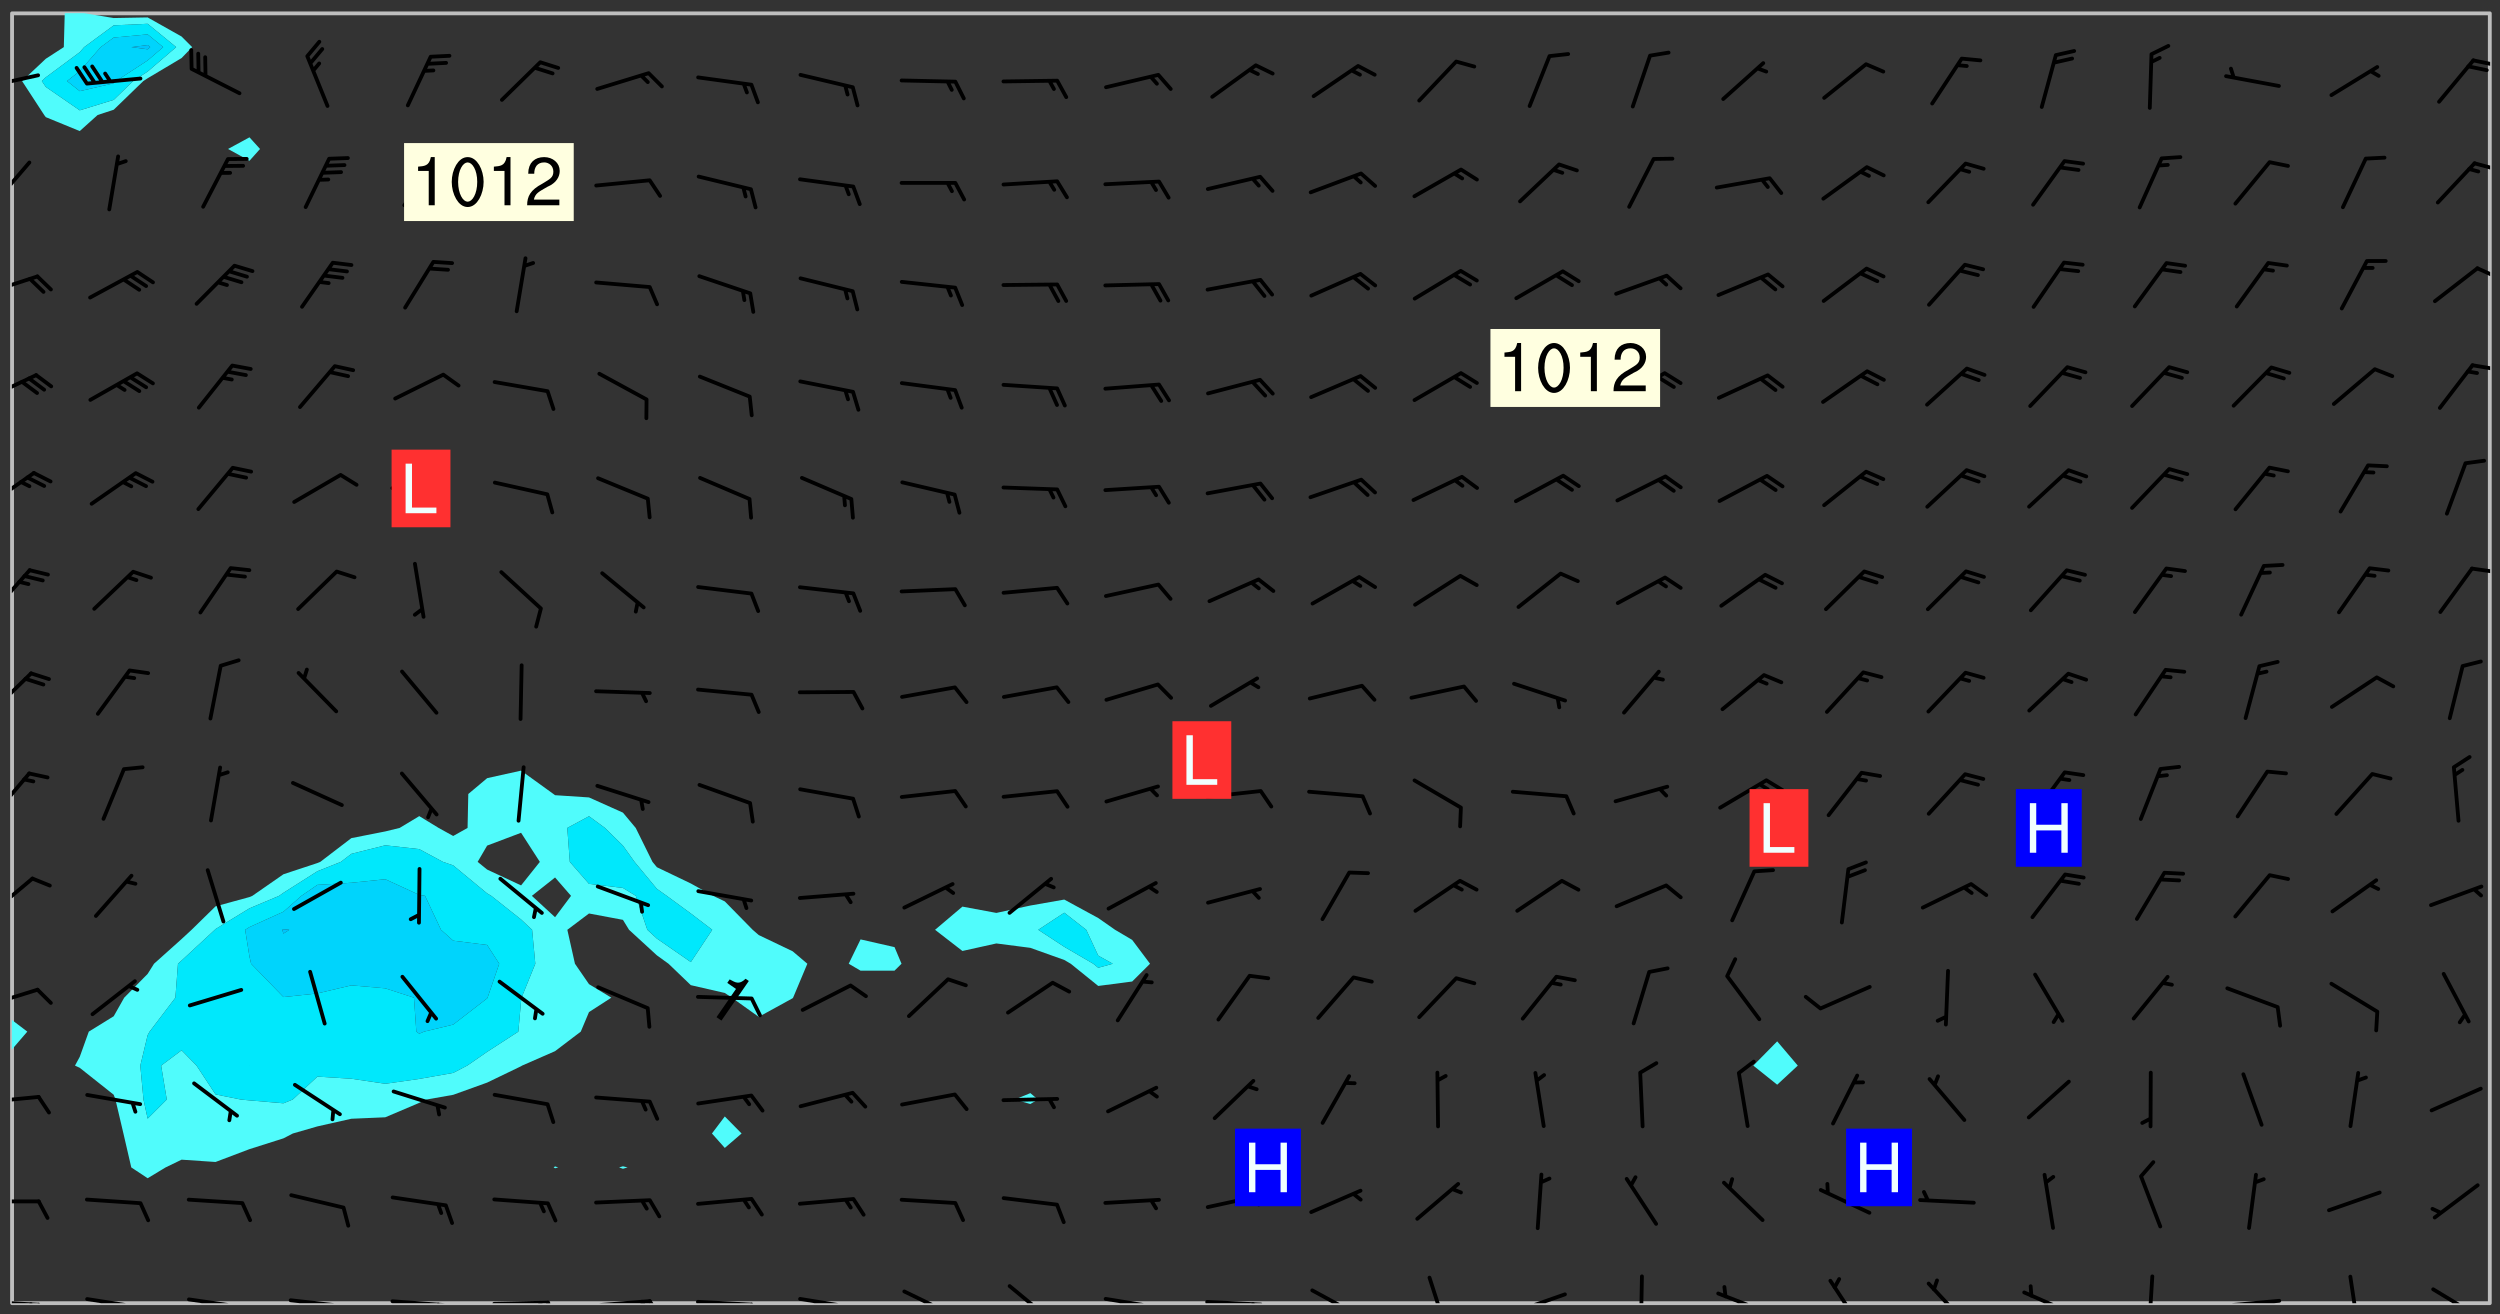 <svg xmlns="http://www.w3.org/2000/svg" role="img" xmlns:xlink="http://www.w3.org/1999/xlink" viewBox="142.45 309.95 326.84 171.84"><rect x="142.45" y="309.95" width="326.84" height="171.84" fill="#333333" stroke="none"/><defs><clipPath id="clip2"><path d="M 144 447 L 145 447 L 145 480.328 L 144 480.328 Z M 144 447"/></clipPath><clipPath id="clip3"><path d="M 144 311.672 L 145 311.672 L 145 444 L 144 444 Z M 144 311.672"/></clipPath><clipPath id="clip4"><path d="M 144 311.672 L 468 311.672 L 468 480.328 L 144 480.328 Z M 144 311.672"/></clipPath><clipPath id="clip5"><path d="M 145 311.672 L 168 311.672 L 168 328 L 145 328 Z M 145 311.672"/></clipPath><clipPath id="clip6"><path d="M 467 311.672 L 468 311.672 L 468 480.328 L 467 480.328 Z M 467 311.672"/></clipPath><clipPath id="clip7"><path d="M 144 479 L 148 479 L 148 480.328 L 144 480.328 Z M 144 479"/></clipPath><clipPath id="clip8"><path d="M 147 480 L 149 480 L 149 480.328 L 147 480.328 Z M 147 480"/></clipPath><clipPath id="clip9"><path d="M 146 480 L 148 480 L 148 480.328 L 146 480.328 Z M 146 480"/></clipPath><clipPath id="clip10"><path d="M 153 479 L 162 479 L 162 480.328 L 153 480.328 Z M 153 479"/></clipPath><clipPath id="clip11"><path d="M 160 480 L 162 480 L 162 480.328 L 160 480.328 Z M 160 480"/></clipPath><clipPath id="clip12"><path d="M 159 480 L 161 480 L 161 480.328 L 159 480.328 Z M 159 480"/></clipPath><clipPath id="clip13"><path d="M 166 479 L 175 479 L 175 480.328 L 166 480.328 Z M 166 479"/></clipPath><clipPath id="clip14"><path d="M 173 480 L 176 480 L 176 480.328 L 173 480.328 Z M 173 480"/></clipPath><clipPath id="clip15"><path d="M 172 480 L 174 480 L 174 480.328 L 172 480.328 Z M 172 480"/></clipPath><clipPath id="clip16"><path d="M 180 479 L 188 479 L 188 480.328 L 180 480.328 Z M 180 479"/></clipPath><clipPath id="clip17"><path d="M 187 480 L 189 480 L 189 480.328 L 187 480.328 Z M 187 480"/></clipPath><clipPath id="clip18"><path d="M 193 479 L 202 479 L 202 480.328 L 193 480.328 Z M 193 479"/></clipPath><clipPath id="clip19"><path d="M 200 480 L 203 480 L 203 480.328 L 200 480.328 Z M 200 480"/></clipPath><clipPath id="clip20"><path d="M 199 480 L 201 480 L 201 480.328 L 199 480.328 Z M 199 480"/></clipPath><clipPath id="clip21"><path d="M 206 480 L 215 480 L 215 480.328 L 206 480.328 Z M 206 480"/></clipPath><clipPath id="clip22"><path d="M 213 480 L 216 480 L 216 480.328 L 213 480.328 Z M 213 480"/></clipPath><clipPath id="clip23"><path d="M 212 480 L 214 480 L 214 480.328 L 212 480.328 Z M 212 480"/></clipPath><clipPath id="clip24"><path d="M 220 479 L 228 479 L 228 480.328 L 220 480.328 Z M 220 479"/></clipPath><clipPath id="clip25"><path d="M 227 479 L 229 479 L 229 480.328 L 227 480.328 Z M 227 479"/></clipPath><clipPath id="clip26"><path d="M 226 479 L 228 479 L 228 480.328 L 226 480.328 Z M 226 479"/></clipPath><clipPath id="clip27"><path d="M 233 479 L 241 479 L 241 480.328 L 233 480.328 Z M 233 479"/></clipPath><clipPath id="clip28"><path d="M 240 480 L 242 480 L 242 480.328 L 240 480.328 Z M 240 480"/></clipPath><clipPath id="clip29"><path d="M 246 479 L 255 479 L 255 480.328 L 246 480.328 Z M 246 479"/></clipPath><clipPath id="clip30"><path d="M 253 480 L 256 480 L 256 480.328 L 253 480.328 Z M 253 480"/></clipPath><clipPath id="clip31"><path d="M 260 478 L 268 478 L 268 480.328 L 260 480.328 Z M 260 478"/></clipPath><clipPath id="clip32"><path d="M 274 477 L 281 477 L 281 480.328 L 274 480.328 Z M 274 477"/></clipPath><clipPath id="clip33"><path d="M 286 479 L 295 479 L 295 480.328 L 286 480.328 Z M 286 479"/></clipPath><clipPath id="clip34"><path d="M 292 480 L 294 480 L 294 480.328 L 292 480.328 Z M 292 480"/></clipPath><clipPath id="clip35"><path d="M 300 479 L 308 479 L 308 480.328 L 300 480.328 Z M 300 479"/></clipPath><clipPath id="clip36"><path d="M 306 480 L 308 480 L 308 480.328 L 306 480.328 Z M 306 480"/></clipPath><clipPath id="clip37"><path d="M 313 478 L 321 478 L 321 480.328 L 313 480.328 Z M 313 478"/></clipPath><clipPath id="clip38"><path d="M 329 476 L 332 476 L 332 480.328 L 329 480.328 Z M 329 476"/></clipPath><clipPath id="clip39"><path d="M 340 478 L 348 478 L 348 480.328 L 340 480.328 Z M 340 478"/></clipPath><clipPath id="clip40"><path d="M 356 476 L 358 476 L 358 480.328 L 356 480.328 Z M 356 476"/></clipPath><clipPath id="clip41"><path d="M 366 478 L 374 478 L 374 480.328 L 366 480.328 Z M 366 478"/></clipPath><clipPath id="clip42"><path d="M 381 477 L 386 477 L 386 480.328 L 381 480.328 Z M 381 477"/></clipPath><clipPath id="clip43"><path d="M 394 477 L 400 477 L 400 480.328 L 394 480.328 Z M 394 477"/></clipPath><clipPath id="clip44"><path d="M 406 478 L 414 478 L 414 480.328 L 406 480.328 Z M 406 478"/></clipPath><clipPath id="clip45"><path d="M 423 476 L 425 476 L 425 480.328 L 423 480.328 Z M 423 476"/></clipPath><clipPath id="clip46"><path d="M 433 479 L 441 479 L 441 480.328 L 433 480.328 Z M 433 479"/></clipPath><clipPath id="clip47"><path d="M 449 476 L 452 476 L 452 480.328 L 449 480.328 Z M 449 476"/></clipPath><clipPath id="clip48"><path d="M 460 478 L 467 478 L 467 480.328 L 460 480.328 Z M 460 478"/></clipPath><clipPath id="clip49"><path d="M 144 466 L 148 466 L 148 468 L 144 468 Z M 144 466"/></clipPath><clipPath id="clip50"><path d="M 144 453 L 148 453 L 148 455 L 144 455 Z M 144 453"/></clipPath><clipPath id="clip51"><path d="M 144 439 L 148 439 L 148 442 L 144 442 Z M 144 439"/></clipPath><clipPath id="clip52"><path d="M 144 424 L 147 424 L 147 430 L 144 430 Z M 144 424"/></clipPath><clipPath id="clip53"><path d="M 144 410 L 147 410 L 147 417 L 144 417 Z M 144 410"/></clipPath><clipPath id="clip54"><path d="M 144 397 L 147 397 L 147 404 L 144 404 Z M 144 397"/></clipPath><clipPath id="clip55"><path d="M 144 384 L 147 384 L 147 391 L 144 391 Z M 144 384"/></clipPath><clipPath id="clip56"><path d="M 465 384 L 468 384 L 468 385 L 465 385 Z M 465 384"/></clipPath><clipPath id="clip57"><path d="M 144 371 L 148 371 L 148 377 L 144 377 Z M 144 371"/></clipPath><clipPath id="clip58"><path d="M 144 358 L 148 358 L 148 363 L 144 363 Z M 144 358"/></clipPath><clipPath id="clip59"><path d="M 465 357 L 468 357 L 468 359 L 465 359 Z M 465 357"/></clipPath><clipPath id="clip60"><path d="M 144 345 L 148 345 L 148 349 L 144 349 Z M 144 345"/></clipPath><clipPath id="clip61"><path d="M 466 344 L 468 344 L 468 347 L 466 347 Z M 466 344"/></clipPath><clipPath id="clip62"><path d="M 144 330 L 147 330 L 147 337 L 144 337 Z M 144 330"/></clipPath><clipPath id="clip63"><path d="M 465 331 L 468 331 L 468 333 L 465 333 Z M 465 331"/></clipPath><clipPath id="clip64"><path d="M 144 319 L 148 319 L 148 322 L 144 322 Z M 144 319"/></clipPath><clipPath id="clip65"><path d="M 465 317 L 468 317 L 468 319 L 465 319 Z M 465 317"/></clipPath><g id="surface942" clip-path="url(#clip1)"><path fill="#fff" fill-opacity="0" fill-rule="evenodd" d="M 0 0 L 1000 0 L 1000 1000 L 0 1000 Z M 0 0"/><path fill="#d3d3d3" fill-opacity="0" fill-rule="evenodd" d="M162.152 355.867L161.918 356.16 161.977 356.395 162.094 356.566 162.27 356.801 162.562 357.148 162.676 357.207 162.793 357.035 162.852 356.801 163.027 356.625 163.492 356.449 164.191 356.449 164.426 356.742 164.715 357.559 164.773 357.734 164.949 357.965 165.301 358.199 166 358.898 166.172 359.074 166.406 359.422 166.641 359.832 166.93 360.414 167.34 360.879 167.57 361.113 167.805 361.289 167.922 361.52 168.098 361.812 168.27 362.977 168.27 363.211 168.328 363.5 168.387 363.617 168.504 363.734 168.852 364.145 168.969 364.316 169.145 364.492 169.32 364.727 169.438 364.898 169.609 365.25 169.668 365.484 169.902 365.891 170.137 365.832 169.961 366.008 169.902 366.938 169.32 366.938 169.086 366.824 168.738 366.938 168.621 367.055 168.562 367.348 168.504 367.523 168.387 367.695 167.922 367.988 167.863 368.223 167.805 368.336 167.805 368.98 167.863 369.152 167.863 369.562 167.922 369.621 167.922 370.027 167.98 370.434 168.098 370.609 168.156 370.668 168.387 371.309 168.328 371.602 168.328 372.301 168.27 372.883 168.27 373.117 168.211 373.348 168.156 373.699 168.156 375.621 168.211 375.738 168.637 375.738 168.27 375.855 168.246 376.207 169.137 377.375 170.879 377.914 172.219 378.273 172.219 378.812 172.309 379.621 172.844 380.336 174.363 380.605 175.254 380.52 175.344 381.684 175.879 381.863 177.039 381.684 179.094 380.699 180.254 380.336 182.133 380.16 183.828 379.98 183.648 380.699 182.133 380.785 180.883 380.875 180.078 381.145 179.004 381.953 179.273 382.672 179.809 383.57 179.629 384.195 179.363 385.004 179.629 386.082 180.254 386.98 181.059 387.16 182.309 386.98 182.043 387.703 182.141 388.207 182.195 388.5 182.195 388.672 182.254 388.965 182.254 389.371 182.43 389.488 182.781 389.605 183.188 389.605 183.48 389.43 183.594 389.312 183.652 389.195 183.77 388.965 183.828 388.789 184.18 388.324 184.41 388.148 184.586 388.09 184.762 388.148 184.82 388.324 184.938 389.312 184.992 389.781 185.051 389.953 185.168 390.188 185.344 390.246 186.16 390.305 186.449 390.305 186.566 390.539 186.625 390.945 186.684 391.297 186.684 392.402 186.801 392.695 186.918 393.043 187.207 393.742 187.383 394.094 187.965 394.848 188.316 395.023 188.488 395.082 188.957 395.316 189.598 395.781 189.945 396.016 190.238 396.191 190.531 396.246 190.762 396.309 191.578 396.656 191.871 396.832 191.984 397.004 192.336 397.355 192.453 397.531 192.977 398.172 192.977 398.461 193.035 398.812 193.035 399.16 193.094 399.512 193.152 399.801 193.27 399.859 193.441 399.918 193.617 399.918 194.199 400.152 194.375 400.27 194.551 400.559 194.727 400.793 194.84 401.027 195.133 401.258 195.25 401.375 195.25 401.785 195.309 401.84 195.598 402.074 195.832 402.191 195.891 402.309 196.008 402.48 196.066 402.598 196.297 402.832 196.355 403.008 196.59 403.066 196.707 403.125 196.59 403.238 196.531 403.355 196.531 403.473 196.414 403.766 196.297 404.055 196.297 404.637 196.473 404.754 196.59 404.812 196.648 404.93 196.766 405.047 196.879 405.105 197.055 405.453 197.113 405.805 197.172 406.211 197.172 406.387 197.113 406.562 196.996 407.262 196.996 407.434 197.113 407.609 197.406 407.902 197.812 407.902 197.988 408.02 198.105 408.191 198.223 408.484 198.223 408.719 197.695 408.719 197.465 408.484 197.23 408.484 197.055 408.543 196.996 409.242 197.055 409.59 197.172 409.766 197.348 410.176 197.465 410.406 197.754 410.875 197.93 410.93 198.453 410.93 198.688 410.988 199.445 411.629 199.504 411.922 199.504 412.156 199.562 412.215 199.793 412.562 199.793 412.914 199.676 413.086 199.676 413.379 199.969 413.668 200.262 413.844 200.434 413.902 200.727 414.078 201.02 414.195 201.602 414.602 201.891 414.836 202.184 415.012 202.402 415.172 202.418 415.184 202.648 415.359 203.289 415.883 203.465 416.117 203.582 416.293 203.758 416.469 203.871 416.641 203.871 417.281 203.988 417.457 204.457 417.574 205.039 417.691 205.273 417.75 205.504 417.863 205.797 417.98 205.91 418.039 206.496 418.391 206.785 418.562 206.961 418.625 207.137 418.68 207.312 418.738 208.012 419.09 208.301 419.266 208.535 419.32 208.824 419.496 209.059 419.613 209.699 420.02 209.992 420.137 210.164 420.195 210.398 420.254 210.809 420.312 211.039 420.371 211.273 420.488 211.332 420.66 210.922 420.836 211.391 420.895 211.449 421.188 211.562 421.422 211.738 421.477 211.973 421.535 212.148 421.594 212.555 421.711 213.195 421.945 213.312 422.117 213.371 422.352 213.371 422.527 213.312 422.645 213.254 423.051 213.488 423.285 213.605 423.344 213.953 423.461 214.594 423.691 214.77 423.809 215.059 423.926 215.234 424.102 215.469 424.566 216.051 425.672 216.227 425.848 216.574 426.023 216.75 426.141 217.102 426.258 218.148 426.781 218.383 426.84 218.848 426.953 219.141 427.012 219.605 427.188 220.363 427.77 220.598 428.004 220.945 428.469 221.121 428.645 221.41 428.879 222.227 429.578 222.52 429.754 222.809 430.043 223.102 430.219 223.395 430.508 224.09 431.148 224.266 431.324 224.559 431.559 224.848 431.793 225.316 432.082 225.957 432.664 226.305 432.898 226.539 433.191 226.887 433.539 227.238 434.004 228.172 434.996 228.52 435.402 228.637 435.578 228.871 435.637 228.984 435.754 229.629 435.93 229.859 436.043 230.094 436.102 230.387 436.277 230.617 436.395 231.551 437.094 231.957 437.5 232.191 437.676 232.598 437.852 232.832 437.969 233.648 438.316 233.996 438.551 234.23 438.668 234.523 438.957 234.754 439.074 235.512 439.426 235.863 439.598 236.094 439.656 236.387 439.773 236.621 439.832 237.492 440.008 238.309 440.008 238.777 440.238 238.949 440.297 239.824 440.996 240.289 441.113 240.582 441.172 240.758 441.23 240.988 441.289 241.457 441.348 241.805 441.406 242.156 441.465 242.562 441.523 242.855 441.523 243.027 441.582 243.027 441.812 243.203 441.988 243.496 441.988 243.844 442.047 244.195 442.105 244.895 442.223 245.535 442.223 246 441.988 246.293 441.812 246.465 441.695 246.875 441.523 247.164 441.348 248.098 440.883 248.566 440.59 249.09 440.297 249.555 440.125 250.02 439.949 251.07 439.484 251.359 439.367 251.77 439.25 252.059 439.133 252.586 438.957 254.102 438.258 254.684 437.91 254.973 437.852 255.266 437.793 255.613 437.676 256.488 437.445 256.84 437.328 256.953 437.328 257.188 437.27 258.062 437.035 258.297 436.977 259.109 436.977 259.461 436.918 260.277 436.801 260.449 436.742 260.801 436.688 261.094 436.629 261.324 436.57 262.141 436.395 262.316 436.336 262.664 436.336 262.898 436.277 263.363 436.16 264.121 435.988 264.355 435.93 264.703 435.93 265.113 435.812 265.402 435.754 266.688 435.695 266.977 435.695 267.387 435.637 267.617 435.578 267.793 435.578 268.668 435.461 269.074 435.461 269.484 435.344 269.832 435.344 270.184 435.23 271.055 435.172 272.805 435.172 273.852 435.461 274.262 435.578 274.551 435.695 274.902 435.812 275.191 435.93 276.242 436.102 276.531 436.16 276.824 436.16 277.117 436.219 277.289 436.277 277.699 436.336 277.871 436.395 277.988 436.453 278.105 436.453 278.223 436.512 278.574 436.57 278.688 436.57 279.098 436.637 281.02 437.031 282.945 437.426 284.465 437.875 286.16 438.594 288.305 439.398 289.91 438.68 291.34 437.875 292.5 436.797 293.75 436.348 296.785 435.629 298.66 435.27 300.805 433.922 303.039 432.668 305.539 431.41 307.234 430.961 309.02 430.781 310.18 430.512 310.805 431.051 312.145 430.781 312.859 429.793 313.844 428.449 314.289 428.27 315.094 427.91 316.969 427.371 318.754 426.922 320.004 426.652 321.164 426.562 322.863 426.473 324.824 426.203 326.074 426.113 326.613 426.113 327.238 426.023 328.129 426.023 330.273 425.844 332.684 425.664 335.273 425.574 336.969 425.754 338.578 425.844 340.008 426.203 341.168 426.922 343.043 427.91 344.203 429.438 344.469 430.152 345.098 430.242 345.453 431.141 345.988 431.68 346.523 433.207 347.598 433.566 348.133 433.566 347.328 434.102 347.418 435.809 348.133 438.504 349.023 439.309 349.918 440.297 350.633 441.555 352.418 442.094 353.938 441.914 354.293 443.258 355.902 442.453 356.883 441.914 357.152 442.184 357.469 441.969 357.688 441.824 358.488 442.273 358.938 441.914 359.293 441.914 359.828 441.645 360.367 440.926 360.902 440.656 361.527 439.668 362.688 440.117 363.527 440.488 364.922 441.105 366.617 440.926 368.223 440.926 370.008 441.016 370.188 439.309 370.723 437.965 371.527 438.234 372.02 439.082 372.422 439.488 372.332 440.027 372.332 440.387 373.047 440.836 373.758 440.566 375.188 440.566 375.547 441.555 375.992 442.812 376.707 444.156 377.957 444.785 379.652 445.414 380.367 445.234 380.547 444.695 381.527 444.605 381.977 444.965 382.062 446.223 381.797 446.852 381.262 447.031 381.262 447.57 381.977 448.555 382.242 449.094 383.227 450.082 384.027 451.16 383.762 451.52 383.672 452.418 383.047 454.75 382.691 456.816 382.602 458.609 382.422 459.328 382.332 459.867 382.332 461.305 381.352 463.188 380.992 464.895 380.457 465.793 379.652 466.961 379.387 467.5 381.441 468.754 381.527 469.113 381.172 469.652 381.082 469.473 381.082 470.281 381.172 471.719 380.727 472.434 379.652 472.527 379.387 473.242 379.922 474.141 380.727 474.859 381.887 475.668 383.227 475.938 383.672 476.297 383.316 476.746 381.527 476.656 380.277 476.207 379.562 475.488 378.938 475.398 378.762 478.988 378.574 480.297 467.934 480.297 467.934 311.703 412.664 311.703 412.664 360.785 413.426 360.91 416.715 361.453 418.738 364.289 418.738 367.043 421.09 367.375 423.438 367.707 427.488 367.707 426.109 371.867 424.086 372.574 422.062 373.277 421.52 373.621 418.926 375.238 418.738 375.355 416.715 373.277 415.984 370.535 413.312 368.457 411.938 364.957 411.871 364.875 409.914 362.203 412.664 360.785 412.664 311.703 294.422 311.703 294.422 403.117 294.539 403.148 294.672 403.16 294.746 403.234 294.852 403.281 294.941 403.34 295.027 403.398 295.117 403.457 295.414 403.754 295.473 403.844 295.504 403.961 295.531 404.078 295.547 404.215 295.516 404.332 295.457 404.422 295.398 404.508 295.355 404.613 295.309 404.715 295.281 404.836 295.281 404.98 295.457 405.25 295.605 405.398 295.68 405.484 295.754 405.559 295.797 405.664 295.859 405.754 295.918 405.84 295.961 405.945 296.02 406.035 296.066 406.137 296.109 406.242 296.168 406.328 296.285 406.508 296.359 406.582 296.422 406.668 296.48 406.758 296.523 406.863 296.582 406.953 296.641 407.039 296.703 407.129 296.762 407.219 296.805 407.32 296.922 407.5 296.996 407.574 297.055 407.66 297.129 407.734 297.219 407.793 297.324 407.84 297.473 407.84 297.605 407.824 297.738 407.84 297.84 407.793 297.914 407.719 297.961 407.617 297.945 407.484 297.945 407.336 297.898 407.23 297.871 407.113 297.824 407.012 297.797 406.891 297.754 406.789 297.691 406.699 297.648 406.598 297.605 406.492 297.574 406.375 297.559 406.242 297.547 406.105 297.633 406.047 297.691 405.961 297.812 405.93 297.855 406.035 297.871 406.168 297.871 406.285 297.93 406.387 297.988 406.477 298.078 406.535 298.227 406.684 298.285 406.773 298.328 406.879 298.316 406.98 298.402 407.039 298.508 407.086 298.594 407.145 298.684 407.203 298.758 407.277 298.641 407.305 298.535 407.352 298.449 407.41 298.375 407.484 298.316 407.574 298.254 407.66 298.227 407.781 298.18 407.883 298.137 407.988 298.105 408.105 298.094 408.238 298.078 408.371 298.078 408.52 298.105 408.637 298.152 408.742 298.195 408.844 298.254 408.934 298.328 409.008 298.418 409.066 298.492 409.141 298.582 409.199 298.641 409.289 298.684 409.395 298.73 409.496 298.848 409.527 298.98 409.543 299.129 409.543 299.246 409.512 299.352 409.555 299.395 409.66 299.441 409.762 299.469 409.883 299.5 410 299.527 410.117 299.559 410.238 299.586 410.355 299.691 410.398 299.793 410.445 299.926 410.43 300.074 410.578 300.137 410.664 300.211 410.738 300.281 410.812 300.371 410.875 300.477 410.918 300.578 410.961 300.695 410.992 300.832 411.008 300.949 410.977 301.023 410.902 301.051 410.785 301.039 410.652 301.008 410.531 300.98 410.414 301.023 410.309 301.141 410.309 301.23 410.371 301.348 410.398 301.496 410.398 301.629 410.414 301.777 410.414 301.91 410.43 302.043 410.414 302.191 410.414 302.324 410.398 302.457 410.387 302.594 410.398 302.711 410.371 302.844 410.355 303.035 410.297 302.977 410.473 302.961 410.605 302.934 410.727 302.918 410.859 302.859 410.945 302.727 410.961 302.621 411.008 302.516 411.051 302.398 411.082 302.281 411.109 302.016 411.141 301.867 411.141 301.734 411.156 301.66 411.23 301.719 411.316 301.867 411.465 301.984 411.645 302.059 411.715 302.148 411.777 302.238 411.836 302.324 411.895 302.414 411.953 302.516 411.996 302.621 412.059 302.727 412.102 302.812 412.16 302.918 412.207 303.02 412.25 303.199 412.367 303.258 412.457 303.215 412.559 303.168 412.664 303.184 412.797 303.406 413.02 303.465 413.109 303.508 413.211 303.539 413.332 303.582 413.434 303.598 413.566 303.629 413.684 303.641 413.82 303.672 413.938 303.82 414.086 303.922 414.129 304.027 414.172 304.145 414.203 304.277 414.219 304.414 414.234 304.531 414.234 304.648 414.203 304.738 414.145 304.781 414.039 304.828 413.938 304.871 413.832 304.902 413.715 304.914 413.582 304.914 413.434 304.902 413.301 304.887 413.168 304.855 413.051 304.812 412.945 304.766 412.84 304.723 412.738 304.68 412.633 304.664 412.5 304.68 412.367 304.707 412.25 304.738 412.133 304.766 412.012 304.812 411.91 304.902 411.852 304.988 411.789 305.062 411.715 305.152 411.656 305.375 411.434 305.434 411.348 305.508 411.273 305.625 411.094 305.684 411.008 305.684 410.859 305.609 410.785 305.508 410.738 305.402 410.695 305.301 410.652 305.242 410.562 305.195 410.457 305.168 410.34 305.258 410.281 305.375 410.25 305.477 410.207 305.656 410.09 305.805 409.941 305.816 409.809 305.805 409.703 305.715 409.645 305.582 409.66 305.434 409.66 305.301 409.676 305.168 409.66 305.047 409.629 304.961 409.57 304.887 409.496 304.828 409.406 304.766 409.32 304.648 409.141 304.59 409.055 304.621 408.934 304.707 408.875 304.828 408.844 304.887 408.758 304.887 408.637 304.855 408.52 304.797 408.43 304.738 408.344 304.691 408.238 304.664 408.121 304.648 407.988 304.707 407.898 304.781 407.824 304.871 407.766 304.988 407.586 305.062 407.512 305.121 407.426 305.27 407.277 305.391 407.246 305.523 407.23 305.656 407.246 305.73 407.32 305.773 407.426 305.789 407.559 305.758 407.676 305.641 407.707 305.508 407.719 305.359 407.867 305.316 407.973 305.27 408.074 305.242 408.195 305.211 408.312 305.211 408.461 305.242 408.578 305.285 408.684 305.344 408.773 305.418 408.844 305.492 408.918 305.609 408.949 305.73 408.977 305.848 408.949 305.98 408.934 306.098 408.934 306.188 408.992 306.262 409.066 306.309 409.172 306.367 409.258 306.469 409.305 306.602 409.32 306.707 409.363 306.793 409.422 306.781 409.527 306.707 409.602 306.527 409.719 306.469 409.809 306.379 409.867 306.309 409.941 306.234 410.016 306.172 410.105 306.145 410.223 306.129 410.355 306.145 410.488 306.129 410.621 306.129 410.77 306.145 410.902 306.172 411.02 306.203 411.141 306.277 411.215 306.367 411.273 306.453 411.332 306.543 411.391 306.66 411.422 306.66 411.508 306.559 411.555 306.469 411.613 306.203 411.645 306.086 411.672 305.938 411.672 305.832 411.715 305.73 411.762 305.672 411.852 305.609 412.086 305.598 412.219 305.566 412.34 305.551 412.473 305.551 412.766 305.539 412.898 305.551 413.035 305.566 413.168 305.699 413.184 305.832 413.195 305.953 413.227 306.039 413.285 306.113 413.359 306.16 413.465 306.203 413.566 306.219 413.699 306.219 414.145 306.203 414.277 306.203 414.723 306.234 414.988 306.262 415.105 306.277 415.238 306.309 415.355 306.395 415.566 306.426 415.832 306.426 415.98 306.395 416.098 306.367 416.215 306.336 416.336 306.309 416.453 306.277 416.57 306.246 416.691 306.234 416.824 306.219 416.957 306.309 417.016 306.426 416.984 306.527 417 306.574 417.105 306.543 417.371 306.543 417.812 306.5 417.918 306.453 418.023 306.41 418.125 306.367 418.23 306.309 418.316 306.277 418.438 306.234 418.555 306.203 418.672 306.188 418.805 306.203 418.938 306.262 419.027 306.367 419.074 306.453 419.133 306.512 419.219 306.5 419.355 306.469 419.473 306.426 419.574 306.426 420.02 306.41 420.152 306.41 420.301 306.379 420.418 306.336 420.523 306.309 420.641 306.262 420.746 306.219 420.848 306.188 420.969 306.16 421.086 306.129 421.219 306.098 421.336 306.07 421.453 306.027 421.559 305.996 421.676 305.965 421.797 305.953 421.93 305.938 422.062 305.938 422.359 305.965 422.477 305.965 422.625 306.012 423.023 306.039 423.141 306.098 423.23 306.219 423.262 306.367 423.262 306.5 423.246 306.559 423.336 306.559 423.453 306.5 423.543 306.41 423.602 306.309 423.645 306.203 423.691 306.113 423.75 306.027 423.809 305.891 423.824 305.773 423.793 305.641 423.777 305.539 423.824 305.477 423.91 305.465 424.047 305.449 424.18 305.418 424.297 305.391 424.414 305.375 424.547 305.344 424.668 305.344 424.965 305.359 425.098 305.391 425.215 305.391 425.363 305.402 425.496 305.402 425.645 305.375 425.762 305.328 425.863 305.301 425.984 305.27 426.102 305.211 426.191 305.137 426.266 305.035 426.309 304.93 426.355 304.812 426.383 304.691 426.414 304.59 426.367 304.648 426.281 304.754 426.234 304.781 426.117 304.812 426 304.84 425.879 304.871 425.762 304.871 425.613 304.887 425.48 304.855 425.363 304.812 425.258 304.707 425.273 304.633 425.348 304.531 425.391 304.441 425.453 304.367 425.527 304.324 425.629 304.309 425.762 304.277 425.879 304.25 426 304.219 426.117 304.191 426.234 304.16 426.355 304.133 426.473 304.102 426.59 304.059 426.695 303.969 426.754 303.879 426.754 303.762 426.723 303.73 426.637 303.746 426.5 303.715 426.383 303.715 426.234 303.703 426.102 303.703 425.953 303.641 425.719 303.613 425.598 303.57 425.496 303.523 425.391 303.465 425.305 303.406 425.215 303.363 425.109 303.301 425.023 303.152 424.875 303.082 424.801 302.977 424.754 302.871 424.711 302.77 424.668 302.473 424.371 302.383 424.297 302.297 424.238 302.191 424.195 302.102 424.133 302.016 424.074 301.91 424.031 301.82 423.973 301.734 423.91 301.66 423.84 301.555 423.793 301.469 423.734 301.363 423.691 301.273 423.629 301.172 423.586 301.066 423.543 300.98 423.484 300.875 423.438 300.77 423.395 300.668 423.348 300.578 423.289 300.477 423.246 300.371 423.203 300.281 423.141 300.164 423.113 300.031 423.098 299.898 423.113 299.75 423.113 299.617 423.129 299.5 423.098 299.41 423.039 299.336 422.965 299.246 422.906 299.145 422.859 298.996 422.859 298.875 422.832 298.773 422.789 298.699 422.715 298.582 422.535 298.492 422.477 298.391 422.434 298.301 422.371 298.195 422.328 298.105 422.27 298.02 422.211 297.914 422.164 297.855 422.078 297.797 421.988 297.754 421.883 297.707 421.781 297.633 421.707 297.547 421.648 297.473 421.574 297.383 421.516 297.16 421.293 297.117 421.188 297.086 420.922 297.191 420.879 297.336 420.879 297.441 420.922 297.516 420.996 297.605 421.055 297.691 421.113 297.797 421.16 297.887 421.219 298.035 421.367 298.105 421.441 298.254 421.59 298.316 421.676 298.391 421.75 298.477 421.809 298.551 421.883 298.641 421.945 298.73 422.004 298.816 422.062 299.086 422.238 299.188 422.285 299.293 422.328 299.395 422.371 299.441 422.297 299.5 422.211 299.574 422.137 299.645 422.062 299.75 422.105 299.824 422.18 299.883 422.27 299.926 422.371 299.973 422.477 300.016 422.582 300.137 422.609 300.254 422.582 300.328 422.492 300.371 422.387 300.43 422.297 300.504 422.223 300.609 422.18 300.727 422.152 300.859 422.164 300.949 422.223 301.098 422.371 301.156 422.461 301.199 422.566 301.246 422.668 301.289 422.773 301.332 422.875 301.438 422.922 301.543 422.965 301.676 422.98 301.762 422.922 301.82 422.832 301.895 422.758 302 422.715 302.117 422.742 302.223 422.789 302.324 422.832 302.43 422.875 302.531 422.922 302.711 423.039 302.711 423.156 302.695 423.289 302.711 423.422 302.727 423.559 302.785 423.645 302.887 423.691 303.008 423.719 303.125 423.75 303.273 423.75 303.391 423.719 303.449 423.629 303.629 423.512 303.688 423.422 303.762 423.348 303.82 423.262 303.938 423.082 304.117 422.965 304.234 422.996 304.324 423.055 304.367 423.129 304.352 423.262 304.352 423.379 304.441 423.438 304.59 423.438 304.723 423.422 304.855 423.41 305.121 423.379 305.227 423.336 305.344 423.305 305.465 423.277 305.539 423.203 305.609 423.129 305.672 423.039 305.656 422.934 305.609 422.832 305.508 422.789 305.402 422.773 305.285 422.801 305.02 422.832 304.871 422.832 304.797 422.758 304.707 422.699 304.59 422.668 304.473 422.641 304.34 422.625 304.191 422.625 304.059 422.641 303.762 422.641 303.656 422.594 303.508 422.445 303.465 422.344 303.406 422.254 303.629 422.031 303.715 421.973 303.82 421.93 303.938 421.898 304.07 421.883 304.203 421.898 304.34 421.914 304.441 421.957 304.574 421.945 304.664 421.883 304.766 421.84 304.828 421.75 304.781 421.648 304.691 421.59 304.574 421.559 304.473 421.516 304.414 421.426 304.352 421.336 304.352 421.219 304.367 421.086 304.473 421.039 304.547 420.969 304.547 420.848 304.457 420.789 304.426 420.672 304.516 420.613 304.59 420.539 304.633 420.434 304.691 420.344 304.738 420.242 304.754 420.109 304.754 419.961 304.707 419.855 304.664 419.754 304.574 419.695 304.441 419.68 304.34 419.637 304.203 419.621 304.086 419.59 303.641 419.59 303.508 419.574 303.375 419.562 303.242 419.547 303.125 419.516 302.977 419.516 302.844 419.5 302.711 419.488 302.445 419.457 302.324 419.414 302.238 419.355 302.164 419.281 302.164 419.133 302.176 419 302.281 418.953 302.383 418.91 302.516 418.895 302.668 418.895 302.801 418.879 303.094 418.879 303.215 418.91 303.316 418.953 303.406 419.012 303.641 419.074 303.762 419.027 303.852 418.969 303.953 418.926 304.086 418.91 304.191 418.953 304.293 419 304.426 419.012 304.547 418.984 304.691 418.984 304.812 418.953 304.93 418.926 305.035 418.879 305.109 418.805 305.195 418.746 305.344 418.598 305.402 418.512 305.449 418.406 305.477 418.289 305.492 418.184 305.391 418.141 305.301 418.082 305.184 418.051 305.078 418.008 304.988 417.945 304.914 417.859 304.84 417.785 304.738 417.742 304.633 417.695 304.531 417.652 304.473 417.562 304.426 417.461 304.34 417.25 304.277 417.164 304.219 417.074 304.145 417 304.059 416.941 303.789 416.941 303.672 416.973 303.582 417.031 303.48 417.074 303.348 417.09 303.242 417.074 303.215 416.957 303.152 416.867 303.035 416.836 302.934 416.793 302.785 416.645 302.754 416.527 302.738 416.422 302.812 416.348 302.992 416.23 303.109 416.203 303.227 416.172 303.363 416.188 303.465 416.23 303.57 416.273 303.672 416.32 303.777 416.363 303.895 416.395 304.027 416.41 304.145 416.438 304.277 416.453 304.383 416.438 304.473 416.379 304.398 416.305 304.293 416.262 304.219 416.188 304.145 416.098 303.996 415.949 303.91 415.891 303.82 415.832 303.746 415.758 303.656 415.699 303.555 415.652 303.434 415.625 303.332 415.578 303.227 415.535 303.109 415.504 303.008 415.461 302.887 415.43 302.738 415.43 302.621 415.461 302.516 415.504 302.43 415.566 302.25 415.684 302.164 415.742 302.074 415.801 301.969 415.848 301.883 415.906 301.777 415.949 301.676 415.992 301.57 416.039 301.496 416.113 301.438 416.203 301.379 416.289 301.332 416.395 301.273 416.48 301.199 416.555 301.066 416.543 300.949 416.512 300.832 416.512 300.758 416.586 300.668 416.645 300.594 416.719 300.504 416.777 300.418 416.836 300.312 416.883 300.211 416.926 300.074 416.941 299.973 416.898 299.824 416.75 299.719 416.703 299.633 416.703 299.527 416.75 299.426 416.793 299.305 416.824 299.188 416.793 299.113 416.719 299.113 416.602 299.145 416.48 299.219 416.41 299.277 416.32 299.352 416.246 299.469 416.215 299.574 416.172 299.867 416.172 300 416.156 300.137 416.141 300.238 416.098 300.328 416.039 300.43 415.992 300.52 415.934 300.652 415.922 300.742 415.98 300.875 415.992 300.965 415.934 301.051 415.875 301.156 415.832 301.246 415.773 301.332 415.711 301.422 415.652 301.57 415.504 301.629 415.418 301.688 415.328 301.793 415.285 301.926 415.27 302.043 415.297 302.164 415.328 302.223 415.27 302.281 415.18 302.312 414.914 302.34 414.797 302.445 414.809 302.578 414.824 302.68 414.781 302.77 414.723 302.828 414.633 302.902 414.559 302.961 414.469 303.008 414.367 303.02 414.234 303.008 414.102 302.961 413.996 302.812 413.848 302.754 413.758 302.695 413.672 302.652 413.566 302.652 413.121 302.668 412.988 302.668 412.84 302.68 412.707 302.621 412.648 302.531 412.707 302.43 412.664 302.25 412.547 302.164 412.488 302.102 412.398 302.043 412.309 301.969 412.234 301.883 412.176 301.762 412.207 301.66 412.219 301.555 412.266 301.469 412.324 301.363 412.367 301.215 412.516 301.125 412.574 301.039 412.633 300.949 412.695 300.844 412.738 300.711 412.754 300.711 412.633 300.816 412.59 300.934 412.559 301.008 412.488 301.051 412.383 301.051 412.234 301.023 412.117 300.875 411.969 300.742 411.953 300.594 411.953 300.477 411.984 300.371 412.027 300.27 412.07 300.18 412.133 300.062 412.16 299.988 412.086 300 411.953 299.957 411.852 299.914 411.746 299.824 411.688 299.707 411.715 299.586 411.746 299.469 411.777 299.367 411.82 299.246 411.852 299.145 411.895 299.039 411.938 298.949 411.996 298.848 412.012 298.848 411.895 298.863 411.762 298.805 411.672 298.73 411.715 298.582 411.863 298.523 411.953 298.449 412.027 298.402 412.133 298.359 412.234 298.285 412.309 298.227 412.398 298.152 412.473 298.094 412.559 298.02 412.633 297.93 412.695 297.855 412.766 297.781 412.84 297.68 412.855 297.547 412.871 297.441 412.828 297.441 412.707 297.59 412.559 297.633 412.457 297.691 412.367 297.738 412.266 297.781 412.16 297.84 412.07 297.871 411.953 297.914 411.852 297.945 411.73 297.973 411.613 298.02 411.508 298.062 411.406 298.105 411.301 298.18 411.23 298.27 411.168 298.359 411.109 298.461 411.066 298.758 411.066 299.023 411.035 299.129 410.992 299.055 410.918 298.938 410.887 298.832 410.844 298.742 410.785 298.641 410.738 298.551 410.68 298.449 410.637 298.344 410.594 298.254 410.531 298.168 410.473 298.062 410.43 297.961 410.387 297.84 410.355 297.723 410.324 297.621 410.281 297.5 410.25 297.398 410.207 297.309 410.148 297.266 410.043 297.25 409.91 297.352 409.867 297.484 409.852 297.621 409.867 297.754 409.852 297.855 409.809 297.914 409.719 297.93 409.613 297.84 409.555 297.766 409.48 297.664 409.438 297.574 409.379 297.426 409.23 297.383 409.125 297.367 408.992 297.367 408.699 297.309 408.609 297.219 408.551 297.145 408.477 297.102 408.371 297.07 408.254 297.012 408.164 296.938 408.09 296.82 408.062 296.746 407.988 296.656 407.93 296.566 407.867 296.48 407.809 296.406 407.734 296.348 407.648 296.301 407.543 296.215 407.484 296.066 407.336 295.871 407.277 295.738 407.293 295.637 407.336 295.562 407.41 295.516 407.512 295.473 407.617 295.414 407.707 295.355 407.793 295.059 408.09 294.969 408.148 294.883 408.148 294.82 408.062 294.777 407.957 294.809 407.84 294.867 407.75 294.895 407.633 294.883 407.5 294.793 407.438 294.688 407.484 294.57 407.512 294.453 407.543 294.184 407.719 294.082 407.766 293.965 407.793 293.859 407.84 293.77 407.898 293.668 407.941 293.609 407.855 293.562 407.75 293.578 407.617 293.625 407.512 293.695 407.438 293.77 407.367 293.828 407.277 293.828 407.129 293.785 407.023 293.547 407.023 293.445 407.07 293.414 407.188 293.387 407.305 293.355 407.426 293.281 407.469 293.148 407.484 293.074 407.438 293.031 407.336 292.988 407.23 292.941 407.129 292.898 407.023 292.777 407.055 292.676 407.098 292.543 407.113 292.426 407.145 292.32 407.188 292.23 407.246 292.129 407.293 292.008 407.32 291.875 407.336 291.773 407.293 291.715 407.203 291.668 407.098 291.625 406.996 291.582 406.891 291.582 406.773 291.641 406.684 291.727 406.625 291.906 406.508 292.008 406.461 292.113 406.418 292.219 406.359 292.32 406.316 292.41 406.254 292.512 406.211 292.617 406.152 292.719 406.105 292.809 406.047 292.914 406.004 293.016 405.961 293.105 405.898 293.207 405.855 293.344 405.84 293.461 405.871 293.562 405.914 293.684 405.945 293.785 405.988 293.891 406.035 293.992 406.078 294.098 406.121 294.199 406.168 294.305 406.211 294.406 406.254 294.512 406.301 294.598 406.359 294.703 406.402 294.82 406.434 294.926 406.477 295.027 406.523 295.117 406.582 295.223 406.625 295.324 406.668 295.43 406.715 295.547 406.742 295.648 406.789 295.77 406.816 295.918 406.816 296.004 406.758 296.02 406.656 296.078 406.566 296.051 406.449 295.977 406.375 295.859 406.195 295.785 406.121 295.695 406.047 295.516 405.93 295.43 405.871 295.324 405.828 295.223 405.781 294.953 405.605 294.895 405.516 294.82 405.441 294.762 405.352 294.719 405.25 294.688 405.133 294.672 404.996 294.672 404.434 294.66 404.301 294.645 404.168 294.613 404.051 294.598 403.918 294.586 403.785 294.555 403.664 294.332 403.441 294.273 403.355 294.258 403.25 294.289 403.133 294.422 403.117 294.422 311.703 172.992 311.703 172.992 313.156 172.934 313.391 172.582 314.441 172.41 314.965 172.293 315.312 172.117 315.723 172 315.895 171.766 316.188 171.535 316.246 171.184 316.246 171.066 316.305 170.836 316.711 170.836 317.004 170.953 317.18 171.184 317.41 171.301 317.645 171.941 318.402 172.234 318.867 172.41 319.102 172.641 319.453 172.875 319.801 173.516 320.617 173.691 321.082 173.863 321.492 173.98 322.188 174.156 322.656 174.273 324.055 174.332 324.52 174.332 325.395 174.449 326.441 174.449 331.223 174.391 331.688 174.039 332.969 173.863 333.492 173.75 333.902 173.398 334.832 172.934 336 172.699 336.582 172.582 336.758 172.41 337.105 172.234 337.512 171.883 338.328 171.824 338.621 171.711 338.914 171.594 339.203 171.535 339.379 171.418 340.254 171.359 340.66 171.301 340.777 171.242 340.953 171.184 341.125 170.953 341.652 170.836 341.824 170.836 342.059 170.719 342.293 170.66 342.465 170.484 343.051 170.484 343.34 170.426 343.516 170.426 343.809 170.367 343.922 170.309 344.449 170.309 344.621 170.254 344.855 170.254 347.477 170.078 348.293 169.961 348.469 169.785 348.703 169.668 348.875 169.555 349.109 168.969 350.043 168.738 350.332 168.445 350.797 168.27 351.031 167.98 351.383 167.629 352.082 167.516 352.312 167.34 352.723 167.164 352.953 166.758 353.48 165.941 354.18 165.648 354.352 165.359 354.586 165.184 354.703 165.008 354.879 164.484 355.285 163.957 355.461 163.785 355.637 163.551 355.691 162.91 355.867 162.152 355.867M174.363 386.891L173.289 387.34 173.648 388.234 174.898 387.52 175.344 386.98 174.363 386.891"/><path fill="#d3d3d3" fill-opacity="0" fill-rule="evenodd" d="M201.508 416.598L200.613 416.598 201.062 417.227 202.043 417.586 202.848 417.496 203.293 416.508 203.117 416.598 202.402 416.242 201.508 416.598M356.129 475.668L356.07 475.145 356.07 474.852 356.184 474.559 356.242 474.328 356.711 473.859 356.824 473.859 356.941 473.746 357.059 473.688 357.234 473.688 357.469 473.629 357.816 473.629 358.051 473.688 358.168 473.746 358.398 473.918 358.457 474.094 358.574 474.676 358.574 474.969 358.457 475.145 358.285 475.434 358.109 475.609 357.582 476.133 357.352 476.367 357.234 476.426 357.059 476.426 356.941 476.367 356.535 476.074 356.359 475.957 356.242 475.898 356.184 475.785 356.129 475.668M362.77 464.711L362.711 464.539 362.711 463.43 362.77 463.258 362.945 463.199 363.117 463.141 363.293 463.141 363.527 463.082 363.645 463.141 363.703 463.84 363.645 464.012 363.527 464.188 363.41 464.246 363.176 464.77 363.062 464.828 362.828 464.828 362.77 464.711M372.383 450.32L372.266 450.145 372.266 449.445 372.559 448.57 372.676 448.398 372.852 448.047 372.965 447.816 373.082 447.523 373.434 446.766 373.551 446.535 373.723 446.301 373.898 446.301 374.016 446.242 374.656 446.242 374.773 446.301 375.008 446.535 375.18 446.648 375.531 446.941 375.648 447.059 375.762 447.234 375.762 447.348 375.879 447.406 375.996 447.523 375.996 448.223 375.938 448.398 375.938 448.629 375.879 448.805 375.531 449.855 375.414 450.086 375.297 450.32 375.18 450.379 374.949 450.613 374.309 450.902 373.434 450.902 373.023 450.785 372.383 450.32"/><path fill="none" stroke="#bebebe" stroke-linecap="round" stroke-linejoin="round" stroke-miterlimit="10" stroke-width=".5" d="M 431.957 354.305 L 108.027 354.305 L 108.027 185.68 L 431.957 185.68 L 431.957 354.305" transform="matrix(1 0 0 -1 36 666)"/><g clip-path="url(#clip2)"><path fill="#fff" fill-opacity="0" fill-rule="evenodd" d="M 144 475.891 L 144 480.328 L 144.004 480.328 L 144 480.328 L 144 447.164 L 144 475.891"/></g><g clip-path="url(#clip3)"><path fill="#fff" fill-opacity="0" fill-rule="evenodd" d="M 144 440.383 L 144 443.289 L 144 311.672 L 144.004 311.672 L 144 311.672 L 144 440.383"/></g><path fill="#50fcfc" fill-rule="evenodd" d="M 144 443.289 L 144 447.164 L 144.004 447.16 L 144.004 443.289 L 144 443.289"/><g clip-path="url(#clip4)"><path fill="#fff" fill-opacity="0" fill-rule="evenodd" d="M 144.004 480.328 L 144.004 447.16 L 146.02 444.82 L 144.004 443.289 L 144.004 311.672 L 150.914 311.672 L 150.793 316.109 L 148.438 317.633 L 145.336 320.547 L 148.227 324.984 L 148.438 325.266 L 152.875 327.086 L 155.215 324.984 L 157.316 324.297 L 161.188 320.547 L 161.754 320.18 L 166.191 317.539 L 167.574 316.109 L 166.191 314.727 L 161.754 312.227 L 157.316 312.309 L 153.438 311.672 L 175.066 311.672 L 175.066 327.902 L 172.262 329.426 L 175.066 330.969 L 176.445 329.426 L 175.066 327.902 L 175.066 311.672 L 210.574 311.672 L 210.574 410.699 L 206.137 411.684 L 203.672 413.754 L 203.578 418.191 L 201.699 419.242 L 199.797 418.191 L 197.262 416.645 L 194.695 418.191 L 192.82 418.648 L 188.383 419.523 L 184.32 422.629 L 183.945 422.781 L 179.508 424.246 L 175.441 427.07 L 175.066 427.227 L 170.629 428.441 L 167.496 431.508 L 166.191 432.715 L 162.586 435.945 L 161.754 437.27 L 158.688 440.383 L 157.316 442.809 L 154.059 444.82 L 152.875 448.117 L 152.254 449.262 L 152.875 449.551 L 157.316 453.074 L 157.543 453.699 L 158.586 458.137 L 159.613 462.574 L 161.754 463.988 L 164.098 462.574 L 166.191 461.562 L 170.629 461.863 L 175.066 460.184 L 179.508 458.773 L 180.738 458.137 L 183.945 457.211 L 188.383 456.211 L 192.82 456.02 L 197.262 454.133 L 198.195 453.699 L 201.699 453.082 L 206.137 451.484 L 210.574 449.344 L 210.703 449.262 L 215.016 447.375 L 215.016 462.441 L 214.832 462.574 L 215.016 462.684 L 215.43 462.574 L 215.016 462.441 L 215.016 447.375 L 218.379 444.82 L 219.453 442.266 L 222.371 440.383 L 219.453 438.613 L 217.617 435.945 L 216.621 431.508 L 219.453 429.375 L 223.891 430.207 L 223.891 462.426 L 223.387 462.574 L 223.891 462.75 L 224.5 462.574 L 223.891 462.426 L 223.891 430.207 L 224.688 431.508 L 228.328 434.848 L 229.848 435.945 L 232.766 438.746 L 237.207 439.766 L 237.207 455.91 L 235.527 458.137 L 237.207 460.027 L 239.402 458.137 L 237.207 455.91 L 237.207 439.766 L 238.133 440.383 L 241.645 442.891 L 246.082 440.453 L 246.137 440.383 L 248 435.945 L 246.082 434.32 L 241.645 432.195 L 240.852 431.508 L 237.207 427.797 L 235.684 427.07 L 232.766 425.453 L 228.328 423.324 L 227.754 422.629 L 225.562 418.191 L 223.891 416.191 L 219.453 414.203 L 215.016 413.91 L 214.805 413.754 L 210.574 410.699 L 210.574 311.672 L 254.957 311.672 L 254.957 432.762 L 253.406 435.945 L 254.957 436.852 L 259.398 436.848 L 260.312 435.945 L 259.398 433.773 L 254.957 432.762 L 254.957 311.672 L 281.59 311.672 L 281.59 427.555 L 277.152 428.336 L 272.711 429.301 L 268.273 428.477 L 264.695 431.508 L 268.273 434.277 L 272.711 433.293 L 277.152 433.867 L 277.152 452.859 L 275.105 453.699 L 277.152 454.285 L 278.148 453.699 L 277.152 452.859 L 277.152 433.867 L 281.59 435.453 L 282.43 435.945 L 286.027 438.848 L 290.465 438.27 L 292.801 435.945 L 290.465 432.828 L 288.23 431.508 L 286.027 429.969 L 281.59 427.555 L 281.59 311.672 L 374.793 311.672 L 374.793 446.09 L 371.672 449.262 L 374.793 451.762 L 377.484 449.262 L 374.793 446.09 L 374.793 311.672 L 467.996 311.672 L 467.996 480.328 L 144.004 480.328"/></g><path fill="#50fcfc" fill-rule="evenodd" d="M 146.02 444.82 L 144.004 447.16 L 144.004 443.289 L 146.02 444.82"/><g clip-path="url(#clip5)"><path fill="#50fcfc" fill-rule="evenodd" d="M 148.227 324.984 L 145.336 320.547 L 148.438 317.633 L 150.793 316.109 L 150.914 311.672 L 153.438 311.672 L 157.316 312.309 L 161.754 312.227 L 161.754 313.059 L 157.316 313.266 L 153.453 316.109 L 152.875 316.77 L 148.438 320.059 L 147.918 320.547 L 148.438 321.316 L 152.875 324.375 L 157.316 323.004 L 159.852 320.547 L 161.754 319.305 L 165.48 316.109 L 161.754 313.059 L 161.754 312.227 L 166.191 314.727 L 167.574 316.109 L 166.191 317.539 L 161.754 320.18 L 161.188 320.547 L 157.316 324.297 L 155.215 324.984 L 152.875 327.086 L 148.438 325.266 L 148.227 324.984"/></g><path fill="#00e8fc" fill-rule="evenodd" d="M 148.438 321.316 L 147.918 320.547 L 148.438 320.059 L 152.875 316.77 L 153.453 316.109 L 157.316 313.266 L 161.754 313.059 L 161.754 314.445 L 157.316 314.859 L 155.617 316.109 L 152.875 319.246 L 151.215 320.547 L 152.875 321.867 L 157.316 320.844 L 157.621 320.547 L 161.754 317.852 L 163.785 316.109 L 161.754 314.445 L 161.754 313.059 L 165.48 316.109 L 161.754 319.305 L 159.852 320.547 L 157.316 323.004 L 152.875 324.375 L 148.438 321.316"/><path fill="#00d4fc" fill-rule="evenodd" d="M 152.875 321.867 L 151.215 320.547 L 152.875 319.246 L 155.617 316.109 L 157.316 314.859 L 161.754 314.445 L 161.754 315.836 L 159.625 316.109 L 161.754 316.398 L 162.09 316.109 L 161.754 315.836 L 161.754 314.445 L 163.785 316.109 L 161.754 317.852 L 157.621 320.547 L 157.316 320.844 L 152.875 321.867"/><path fill="#50fcfc" fill-rule="evenodd" d="M 152.875 449.551 L 152.254 449.262 L 152.875 448.117 L 154.059 444.82 L 157.316 442.809 L 158.688 440.383 L 161.754 437.27 L 162.586 435.945 L 166.191 432.715 L 167.496 431.508 L 170.629 428.441 L 175.066 427.227 L 175.441 427.07 L 179.508 424.246 L 183.945 422.781 L 184.32 422.629 L 188.383 419.523 L 192.82 418.648 L 192.82 420.461 L 188.383 421.578 L 187.008 422.629 L 183.945 423.852 L 179.508 426.668 L 178.934 427.07 L 175.066 428.699 L 170.629 431.41 L 170.531 431.508 L 166.191 435.523 L 165.719 435.945 L 165.379 440.383 L 162.008 444.82 L 161.754 445.273 L 160.793 449.262 L 161.207 453.699 L 161.754 456.199 L 164.254 453.699 L 163.516 449.262 L 166.191 447.262 L 168.145 449.262 L 170.629 453.031 L 173.926 453.699 L 175.066 453.809 L 179.508 454.191 L 180.719 453.699 L 183.945 450.703 L 188.383 450.98 L 192.82 451.637 L 197.262 451.004 L 201.699 450.219 L 203.535 449.262 L 206.137 447.465 L 210.215 444.82 L 210.574 440.832 L 210.633 440.383 L 212.434 435.945 L 212.016 431.508 L 210.574 430.16 L 206.676 427.07 L 206.137 426.75 L 201.699 423.086 L 200.363 422.629 L 197.262 420.961 L 192.82 420.461 L 192.82 418.648 L 194.695 418.191 L 197.262 416.645 L 199.797 418.191 L 201.699 419.242 L 203.578 418.191 L 203.672 413.754 L 206.137 411.684 L 210.574 410.699 L 210.574 418.824 L 206.137 420.5 L 204.895 422.629 L 206.137 423.633 L 210.574 425.703 L 213.027 422.629 L 210.574 418.824 L 210.574 410.699 L 214.805 413.754 L 215.016 413.91 L 215.016 424.668 L 211.984 427.07 L 215.016 429.863 L 217.105 427.07 L 215.016 424.668 L 215.016 413.91 L 219.453 414.203 L 219.453 416.66 L 216.613 418.191 L 216.945 422.629 L 219.453 425.504 L 223.891 426.035 L 225.574 427.07 L 227.078 431.508 L 228.328 432.656 L 232.766 435.727 L 235.566 431.508 L 232.766 429.375 L 229.621 427.07 L 228.328 426.156 L 225.41 422.629 L 223.891 420.504 L 221.539 418.191 L 219.453 416.66 L 219.453 414.203 L 223.891 416.191 L 225.562 418.191 L 227.754 422.629 L 228.328 423.324 L 232.766 425.453 L 235.684 427.07 L 237.207 427.797 L 240.852 431.508 L 241.645 432.195 L 246.082 434.32 L 248 435.945 L 246.137 440.383 L 246.082 440.453 L 241.645 442.891 L 238.133 440.383 L 237.207 439.766 L 232.766 438.746 L 229.848 435.945 L 228.328 434.848 L 224.688 431.508 L 223.891 430.207 L 219.453 429.375 L 216.621 431.508 L 217.617 435.945 L 219.453 438.613 L 222.371 440.383 L 219.453 442.266 L 218.379 444.82 L 215.016 447.375 L 210.703 449.262 L 210.574 449.344 L 206.137 451.484 L 201.699 453.082 L 198.195 453.699 L 197.262 454.133 L 192.82 456.02 L 188.383 456.211 L 183.945 457.211 L 180.738 458.137 L 179.508 458.773 L 175.066 460.184 L 170.629 461.863 L 166.191 461.562 L 164.098 462.574 L 161.754 463.988 L 159.613 462.574 L 158.586 458.137 L 157.543 453.699 L 157.316 453.074 L 152.875 449.551"/><path fill="#00c4fc" fill-rule="evenodd" d="M 161.754 316.398 L 159.625 316.109 L 161.754 315.836 L 162.09 316.109 L 161.754 316.398"/><path fill="#00e8fc" fill-rule="evenodd" d="M 161.207 453.699 L 160.793 449.262 L 161.754 445.273 L 162.008 444.82 L 165.379 440.383 L 165.719 435.945 L 166.191 435.523 L 170.531 431.508 L 170.629 431.41 L 175.066 428.699 L 178.934 427.07 L 179.508 426.668 L 183.945 423.852 L 187.008 422.629 L 188.383 421.578 L 192.82 420.461 L 192.82 424.898 L 188.383 425.359 L 183.945 425.633 L 181.852 427.07 L 179.508 429.141 L 175.066 431.152 L 174.5 431.508 L 175.066 435.027 L 175.066 449.246 L 175.059 449.262 L 175.066 449.27 L 175.078 449.262 L 175.066 449.246 L 175.066 435.027 L 175.281 435.945 L 179.508 440.301 L 183.945 439.824 L 188.383 438.773 L 192.82 439.16 L 196.57 440.383 L 196.879 444.82 L 197.262 445.09 L 197.898 444.82 L 201.699 443.902 L 206.137 440.473 L 206.191 440.383 L 207.719 435.945 L 206.137 433.492 L 201.699 432.93 L 200.105 431.508 L 198.016 427.07 L 197.262 426.945 L 192.82 424.898 L 192.82 420.461 L 197.262 420.961 L 200.363 422.629 L 201.699 423.086 L 206.137 426.75 L 206.676 427.07 L 210.574 430.16 L 212.016 431.508 L 212.434 435.945 L 210.633 440.383 L 210.574 440.832 L 210.215 444.82 L 206.137 447.465 L 203.535 449.262 L 201.699 450.219 L 197.262 451.004 L 192.82 451.637 L 188.383 450.98 L 183.945 450.703 L 180.719 453.699 L 179.508 454.191 L 175.066 453.809 L 173.926 453.699 L 170.629 453.031 L 168.145 449.262 L 166.191 447.262 L 163.516 449.262 L 164.254 453.699 L 161.754 456.199 L 161.207 453.699"/><path fill="#50fcfc" fill-rule="evenodd" d="M 175.066 330.969 L 172.262 329.426 L 175.066 327.902 L 176.445 329.426 L 175.066 330.969"/><path fill="#00d4fc" fill-rule="evenodd" d="M175.066 435.027L174.5 431.508 175.066 431.152 179.508 429.141 179.508 431.434 179.352 431.508 179.508 432.004 180.273 431.508 179.508 431.434 179.508 429.141 181.852 427.07 183.945 425.633 188.383 425.359 192.82 424.898 197.262 426.945 198.016 427.07 200.105 431.508 201.699 432.93 206.137 433.492 207.719 435.945 206.191 440.383 206.137 440.473 201.699 443.902 197.898 444.82 197.262 445.09 196.879 444.82 196.57 440.383 192.82 439.16 188.383 438.773 183.945 439.824 179.508 440.301 175.281 435.945 175.066 435.027M175.066 449.27L175.059 449.262 175.066 449.246 175.078 449.262 175.066 449.27"/><path fill="#00c4fc" fill-rule="evenodd" d="M 179.508 432.004 L 179.352 431.508 L 179.508 431.434 L 180.273 431.508 L 179.508 432.004"/><path fill="#fff" fill-opacity="0" fill-rule="evenodd" d="M206.137 420.5L204.895 422.629 206.137 423.633 210.574 425.703 213.027 422.629 210.574 418.824 206.137 420.5M215.016 424.668L211.984 427.07 215.016 429.863 217.105 427.07 215.016 424.668"/><path fill="#50fcfc" fill-rule="evenodd" d="M 215.016 462.684 L 214.832 462.574 L 215.016 462.441 L 215.43 462.574 L 215.016 462.684"/><path fill="#00e8fc" fill-rule="evenodd" d="M 216.945 422.629 L 216.613 418.191 L 219.453 416.66 L 221.539 418.191 L 223.891 420.504 L 225.41 422.629 L 228.328 426.156 L 229.621 427.07 L 232.766 429.375 L 235.566 431.508 L 232.766 435.727 L 228.328 432.656 L 227.078 431.508 L 225.574 427.07 L 223.891 426.035 L 219.453 425.504 L 216.945 422.629"/><path fill="#50fcfc" fill-rule="evenodd" d="M223.891 462.75L223.387 462.574 223.891 462.426 224.5 462.574 223.891 462.75M237.207 460.027L235.527 458.137 237.207 455.91 239.402 458.137 237.207 460.027M254.957 436.852L253.406 435.945 254.957 432.762 259.398 433.773 260.312 435.945 259.398 436.848 254.957 436.852M268.273 434.277L264.695 431.508 268.273 428.477 272.711 429.301 277.152 428.336 281.59 427.555 281.59 429.273 278.188 431.508 281.59 433.734 285.375 435.945 286.027 436.473 287.93 435.945 286.027 434.883 284.461 431.508 281.59 429.273 281.59 427.555 286.027 429.969 288.23 431.508 290.465 432.828 292.801 435.945 290.465 438.27 286.027 438.848 282.43 435.945 281.59 435.453 277.152 433.867 272.711 433.293 268.273 434.277M277.152 454.285L275.105 453.699 277.152 452.859 278.148 453.699 277.152 454.285"/><path fill="#00e8fc" fill-rule="evenodd" d="M 281.59 433.734 L 278.188 431.508 L 281.59 429.273 L 284.461 431.508 L 286.027 434.883 L 287.93 435.945 L 286.027 436.473 L 285.375 435.945 L 281.59 433.734"/><path fill="#50fcfc" fill-rule="evenodd" d="M 374.793 451.762 L 371.672 449.262 L 374.793 446.09 L 377.484 449.262 L 374.793 451.762"/><g clip-path="url(#clip6)"><path fill="#fff" fill-opacity="0" fill-rule="evenodd" d="M 467.996 480.328 L 468 480.328 L 468 311.672 L 467.996 311.672 L 468 311.672 L 468 480.328 L 467.996 480.328"/></g><path fill="#fff" fill-opacity="0" fill-rule="evenodd" d="M 232.43 442.609 L 237.234 445.93 L 242.895 437.73 L 238.09 434.414 L 232.43 442.609"/><path fill-rule="evenodd" d="M 239.926 437.91 L 240.348 438.199 L 236.77 443.379 L 236.121 442.93 L 238.672 439.238 L 237.531 438.449 L 237.844 437.992 L 238.344 438.254 L 238.582 438.355 L 238.82 438.41 L 239.07 438.41 L 239.332 438.336 L 239.613 438.176 L 239.926 437.91"/><g clip-path="url(#clip7)"><path fill="none" stroke="#000" stroke-linecap="round" stroke-linejoin="round" stroke-miterlimit="10" stroke-width=".5" d="M 111.508 185.477 L 104.492 185.867" transform="matrix(1 0 0 -1 36 666)"/></g><g clip-path="url(#clip8)"><path fill="none" stroke="#000" stroke-linecap="round" stroke-linejoin="round" stroke-miterlimit="10" stroke-width=".5" d="M 111.508 185.477 L 112.539 183.25" transform="matrix(1 0 0 -1 36 666)"/></g><g clip-path="url(#clip9)"><path fill="none" stroke="#000" stroke-linecap="round" stroke-linejoin="round" stroke-miterlimit="10" stroke-width=".5" d="M 110.488 185.535 L 111.004 184.422" transform="matrix(1 0 0 -1 36 666)"/></g><g clip-path="url(#clip10)"><path fill="none" stroke="#000" stroke-linecap="round" stroke-linejoin="round" stroke-miterlimit="10" stroke-width=".5" d="M 124.785 185.129 L 117.844 186.215" transform="matrix(1 0 0 -1 36 666)"/></g><g clip-path="url(#clip11)"><path fill="none" stroke="#000" stroke-linecap="round" stroke-linejoin="round" stroke-miterlimit="10" stroke-width=".5" d="M 124.785 185.129 L 125.59 182.809" transform="matrix(1 0 0 -1 36 666)"/></g><g clip-path="url(#clip12)"><path fill="none" stroke="#000" stroke-linecap="round" stroke-linejoin="round" stroke-miterlimit="10" stroke-width=".5" d="M 123.777 185.285 L 124.18 184.129" transform="matrix(1 0 0 -1 36 666)"/></g><g clip-path="url(#clip13)"><path fill="none" stroke="#000" stroke-linecap="round" stroke-linejoin="round" stroke-miterlimit="10" stroke-width=".5" d="M 138.109 185.168 L 131.152 186.172" transform="matrix(1 0 0 -1 36 666)"/></g><g clip-path="url(#clip14)"><path fill="none" stroke="#000" stroke-linecap="round" stroke-linejoin="round" stroke-miterlimit="10" stroke-width=".5" d="M 138.109 185.168 L 138.938 182.859" transform="matrix(1 0 0 -1 36 666)"/></g><g clip-path="url(#clip15)"><path fill="none" stroke="#000" stroke-linecap="round" stroke-linejoin="round" stroke-miterlimit="10" stroke-width=".5" d="M 137.098 185.316 L 137.512 184.16" transform="matrix(1 0 0 -1 36 666)"/></g><g clip-path="url(#clip16)"><path fill="none" stroke="#000" stroke-linecap="round" stroke-linejoin="round" stroke-miterlimit="10" stroke-width=".5" d="M 151.438 185.281 L 144.453 186.059" transform="matrix(1 0 0 -1 36 666)"/></g><g clip-path="url(#clip17)"><path fill="none" stroke="#000" stroke-linecap="round" stroke-linejoin="round" stroke-miterlimit="10" stroke-width=".5" d="M 151.438 185.281 L 152.344 183" transform="matrix(1 0 0 -1 36 666)"/></g><g clip-path="url(#clip18)"><path fill="none" stroke="#000" stroke-linecap="round" stroke-linejoin="round" stroke-miterlimit="10" stroke-width=".5" d="M 164.766 185.414 L 157.758 185.926" transform="matrix(1 0 0 -1 36 666)"/></g><g clip-path="url(#clip19)"><path fill="none" stroke="#000" stroke-linecap="round" stroke-linejoin="round" stroke-miterlimit="10" stroke-width=".5" d="M 164.766 185.414 L 165.758 183.172" transform="matrix(1 0 0 -1 36 666)"/></g><g clip-path="url(#clip20)"><path fill="none" stroke="#000" stroke-linecap="round" stroke-linejoin="round" stroke-miterlimit="10" stroke-width=".5" d="M 163.746 185.488 L 164.242 184.367" transform="matrix(1 0 0 -1 36 666)"/></g><g clip-path="url(#clip21)"><path fill="none" stroke="#000" stroke-linecap="round" stroke-linejoin="round" stroke-miterlimit="10" stroke-width=".5" d="M 178.09 185.75 L 171.062 185.594" transform="matrix(1 0 0 -1 36 666)"/></g><g clip-path="url(#clip22)"><path fill="none" stroke="#000" stroke-linecap="round" stroke-linejoin="round" stroke-miterlimit="10" stroke-width=".5" d="M 178.09 185.75 L 179.289 183.609" transform="matrix(1 0 0 -1 36 666)"/></g><g clip-path="url(#clip23)"><path fill="none" stroke="#000" stroke-linecap="round" stroke-linejoin="round" stroke-miterlimit="10" stroke-width=".5" d="M 177.066 185.727 L 177.664 184.656" transform="matrix(1 0 0 -1 36 666)"/></g><g clip-path="url(#clip24)"><path fill="none" stroke="#000" stroke-linecap="round" stroke-linejoin="round" stroke-miterlimit="10" stroke-width=".5" d="M 191.395 185.945 L 184.387 185.395" transform="matrix(1 0 0 -1 36 666)"/></g><g clip-path="url(#clip25)"><path fill="none" stroke="#000" stroke-linecap="round" stroke-linejoin="round" stroke-miterlimit="10" stroke-width=".5" d="M 191.395 185.945 L 192.711 183.875" transform="matrix(1 0 0 -1 36 666)"/></g><g clip-path="url(#clip26)"><path fill="none" stroke="#000" stroke-linecap="round" stroke-linejoin="round" stroke-miterlimit="10" stroke-width=".5" d="M 190.375 185.867 L 191.031 184.832" transform="matrix(1 0 0 -1 36 666)"/></g><g clip-path="url(#clip27)"><path fill="none" stroke="#000" stroke-linecap="round" stroke-linejoin="round" stroke-miterlimit="10" stroke-width=".5" d="M 204.715 185.488 L 197.695 185.855" transform="matrix(1 0 0 -1 36 666)"/></g><g clip-path="url(#clip28)"><path fill="none" stroke="#000" stroke-linecap="round" stroke-linejoin="round" stroke-miterlimit="10" stroke-width=".5" d="M 204.715 185.488 L 205.75 183.262" transform="matrix(1 0 0 -1 36 666)"/></g><g clip-path="url(#clip29)"><path fill="none" stroke="#000" stroke-linecap="round" stroke-linejoin="round" stroke-miterlimit="10" stroke-width=".5" d="M 217.988 185.109 L 211.051 186.234" transform="matrix(1 0 0 -1 36 666)"/></g><g clip-path="url(#clip30)"><path fill="none" stroke="#000" stroke-linecap="round" stroke-linejoin="round" stroke-miterlimit="10" stroke-width=".5" d="M 217.988 185.109 L 218.781 182.785" transform="matrix(1 0 0 -1 36 666)"/></g><g clip-path="url(#clip31)"><path fill="none" stroke="#000" stroke-linecap="round" stroke-linejoin="round" stroke-miterlimit="10" stroke-width=".5" d="M 230.996 184.133 L 224.676 187.211" transform="matrix(1 0 0 -1 36 666)"/></g><g clip-path="url(#clip32)"><path fill="none" stroke="#000" stroke-linecap="round" stroke-linejoin="round" stroke-miterlimit="10" stroke-width=".5" d="M 243.855 183.43 L 238.445 187.914" transform="matrix(1 0 0 -1 36 666)"/></g><g clip-path="url(#clip33)"><path fill="none" stroke="#000" stroke-linecap="round" stroke-linejoin="round" stroke-miterlimit="10" stroke-width=".5" d="M 257.934 185.105 L 251 186.238" transform="matrix(1 0 0 -1 36 666)"/></g><g clip-path="url(#clip34)"><path fill="none" stroke="#000" stroke-linecap="round" stroke-linejoin="round" stroke-miterlimit="10" stroke-width=".5" d="M 256.926 185.27 L 257.316 184.105" transform="matrix(1 0 0 -1 36 666)"/></g><g clip-path="url(#clip35)"><path fill="none" stroke="#000" stroke-linecap="round" stroke-linejoin="round" stroke-miterlimit="10" stroke-width=".5" d="M 271.289 185.5 L 264.27 185.844" transform="matrix(1 0 0 -1 36 666)"/></g><g clip-path="url(#clip36)"><path fill="none" stroke="#000" stroke-linecap="round" stroke-linejoin="round" stroke-miterlimit="10" stroke-width=".5" d="M 270.27 185.551 L 270.793 184.441" transform="matrix(1 0 0 -1 36 666)"/></g><g clip-path="url(#clip37)"><path fill="none" stroke="#000" stroke-linecap="round" stroke-linejoin="round" stroke-miterlimit="10" stroke-width=".5" d="M 284.18 183.988 L 278.012 187.352" transform="matrix(1 0 0 -1 36 666)"/></g><g clip-path="url(#clip38)"><path fill="none" stroke="#000" stroke-linecap="round" stroke-linejoin="round" stroke-miterlimit="10" stroke-width=".5" d="M 295.488 182.328 L 293.336 189.016" transform="matrix(1 0 0 -1 36 666)"/></g><g clip-path="url(#clip39)"><path fill="none" stroke="#000" stroke-linecap="round" stroke-linejoin="round" stroke-miterlimit="10" stroke-width=".5" d="M 311.043 186.832 L 304.41 184.512" transform="matrix(1 0 0 -1 36 666)"/></g><g clip-path="url(#clip40)"><path fill="none" stroke="#000" stroke-linecap="round" stroke-linejoin="round" stroke-miterlimit="10" stroke-width=".5" d="M 321.109 189.184 L 320.973 182.16" transform="matrix(1 0 0 -1 36 666)"/></g><g clip-path="url(#clip41)"><path fill="none" stroke="#000" stroke-linecap="round" stroke-linejoin="round" stroke-miterlimit="10" stroke-width=".5" d="M 331.082 186.945 L 337.629 184.398" transform="matrix(1 0 0 -1 36 666)"/></g><path fill="none" stroke="#000" stroke-linecap="round" stroke-linejoin="round" stroke-miterlimit="10" stroke-width=".5" d="M 332.035 186.574 L 331.891 187.793" transform="matrix(1 0 0 -1 36 666)"/><g clip-path="url(#clip42)"><path fill="none" stroke="#000" stroke-linecap="round" stroke-linejoin="round" stroke-miterlimit="10" stroke-width=".5" d="M 345.746 188.609 L 349.598 182.73" transform="matrix(1 0 0 -1 36 666)"/></g><path fill="none" stroke="#000" stroke-linecap="round" stroke-linejoin="round" stroke-miterlimit="10" stroke-width=".5" d="M 346.309 187.754 L 346.898 188.832" transform="matrix(1 0 0 -1 36 666)"/><g clip-path="url(#clip43)"><path fill="none" stroke="#000" stroke-linecap="round" stroke-linejoin="round" stroke-miterlimit="10" stroke-width=".5" d="M 358.594 188.242 L 363.379 183.102" transform="matrix(1 0 0 -1 36 666)"/></g><path fill="none" stroke="#000" stroke-linecap="round" stroke-linejoin="round" stroke-miterlimit="10" stroke-width=".5" d="M 359.289 187.496 L 359.688 188.652" transform="matrix(1 0 0 -1 36 666)"/><g clip-path="url(#clip44)"><path fill="none" stroke="#000" stroke-linecap="round" stroke-linejoin="round" stroke-miterlimit="10" stroke-width=".5" d="M 371.086 187.082 L 377.52 184.258" transform="matrix(1 0 0 -1 36 666)"/></g><path fill="none" stroke="#000" stroke-linecap="round" stroke-linejoin="round" stroke-miterlimit="10" stroke-width=".5" d="M 372.02 186.672 L 371.93 187.895" transform="matrix(1 0 0 -1 36 666)"/><g clip-path="url(#clip45)"><path fill="none" stroke="#000" stroke-linecap="round" stroke-linejoin="round" stroke-miterlimit="10" stroke-width=".5" d="M 387.836 189.18 L 387.398 182.164" transform="matrix(1 0 0 -1 36 666)"/></g><g clip-path="url(#clip46)"><path fill="none" stroke="#000" stroke-linecap="round" stroke-linejoin="round" stroke-miterlimit="10" stroke-width=".5" d="M 404.43 185.988 L 397.434 185.355" transform="matrix(1 0 0 -1 36 666)"/></g><g clip-path="url(#clip47)"><path fill="none" stroke="#000" stroke-linecap="round" stroke-linejoin="round" stroke-miterlimit="10" stroke-width=".5" d="M 414.77 182.195 L 413.723 189.145" transform="matrix(1 0 0 -1 36 666)"/></g><g clip-path="url(#clip48)"><path fill="none" stroke="#000" stroke-linecap="round" stroke-linejoin="round" stroke-miterlimit="10" stroke-width=".5" d="M 430.566 183.852 L 424.555 187.492" transform="matrix(1 0 0 -1 36 666)"/></g><g clip-path="url(#clip49)"><path fill="none" stroke="#000" stroke-linecap="round" stroke-linejoin="round" stroke-miterlimit="10" stroke-width=".5" d="M 111.512 198.984 L 104.488 198.984" transform="matrix(1 0 0 -1 36 666)"/></g><path fill="none" stroke="#000" stroke-linecap="round" stroke-linejoin="round" stroke-miterlimit="10" stroke-width=".5" d="M111.512 198.984L112.664 196.82M124.82 198.75L117.809 199.223M124.82 198.75L125.824 196.512M138.137 198.762L131.125 199.211M138.137 198.762L139.148 196.527M151.363 198.176L144.527 199.797M151.363 198.176L151.984 195.805M164.734 198.469L157.785 199.504M164.734 198.469L165.555 196.156M163.723 198.617L164.133 197.461M178.078 198.73L171.07 199.242M178.078 198.73L179.07 196.484M177.059 198.805L177.555 197.684M191.402 199.141L184.379 198.832M191.402 199.141L192.648 197.027M190.379 199.098L191.004 198.039M204.703 199.312L197.707 198.66M204.703 199.312L206.051 197.262M203.688 199.215L204.359 198.191M218.02 199.297L211.02 198.676M218.02 199.297L219.359 197.242M217 199.207L217.672 198.18M231.344 198.773L224.328 199.199M231.344 198.773L232.359 196.539M244.637 198.559L237.664 199.414M244.637 198.559L245.52 196.27M257.973 199.188L250.957 198.785M256.953 199.129L257.59 198.078M271.215 199.734L264.348 198.238M270.215 199.516L271.008 198.582M284.32 200.383L277.871 197.586M283.383 199.977L284.34 199.215M297.086 201.266L291.738 196.707M296.309 200.602L297.449 200.152M307.969 202.492L307.484 195.48M307.898 201.473L309.02 201.973M319.117 201.926L322.965 196.047M319.676 201.07L320.27 202.145M331.832 201.43L336.883 196.543M332.566 200.719L332.906 201.898M344.488 200.477L350.852 197.496M345.414 200.043L345.352 201.27M357.477 199.16L364.496 198.812M358.5 199.109L357.977 200.219M373.746 202.457L374.855 195.516M373.906 201.445L374.887 202.188M386.359 202.266L388.875 195.707M386.359 202.266L387.969 204.117M401.387 202.469L400.477 195.504M401.254 201.457L402.402 201.887M417.562 200.145L410.93 197.828M424.754 196.875L430.371 201.098M425.57 197.488L424.461 198.008" transform="matrix(1 0 0 -1 36 666)"/><g clip-path="url(#clip50)"><path fill="none" stroke="#000" stroke-linecap="round" stroke-linejoin="round" stroke-miterlimit="10" stroke-width=".5" d="M 111.496 212.645 L 104.504 211.957" transform="matrix(1 0 0 -1 36 666)"/></g><path fill="none" stroke="#000" stroke-linecap="round" stroke-linejoin="round" stroke-miterlimit="10" stroke-width=".5" d="M111.496 212.645L112.855 210.602M124.777 211.699L117.852 212.902M123.77 211.875L124.152 210.707M137.438 210.188L131.824 214.414M136.621 210.805L136.43 209.59M150.887 210.379L145.004 214.223M150.031 210.938L149.918 209.715M164.613 211.246L157.91 213.355M163.637 211.555L163.859 210.348M178.035 211.688L171.117 212.918M178.035 211.688L178.789 209.352M191.395 212.031L184.387 212.57M191.395 212.031L192.375 209.781M190.375 212.109L190.863 210.984M204.68 212.824L197.73 211.781M204.68 212.824L206.141 210.852M203.668 212.672L204.398 211.684M217.922 213.18L211.117 211.422M217.922 213.18L219.578 211.371M216.934 212.926L217.762 212.02M231.285 212.961L224.383 211.645M231.285 212.961L232.824 211.047M244.664 212.383L237.637 212.219M243.641 212.359L244.242 211.289M257.621 213.848L251.309 210.754M256.703 213.398L257.695 212.68M270.312 214.738L265.25 209.863M269.574 214.027L270.742 213.648M282.832 215.355L279.363 209.246M282.324 214.469L283.551 214.434M294.367 215.816L294.457 208.789M294.379 214.793L295.453 215.383M307.18 215.773L308.27 208.832M307.34 214.762L308.32 215.5M320.883 215.812L321.199 208.793M320.883 215.812L322.996 217.059M333.781 215.77L334.93 208.836M333.781 215.77L335.73 217.258M349.254 215.438L346.09 209.164M348.793 214.527L350.02 214.551M358.711 214.98L363.262 209.625M359.375 214.199L359.824 215.34M376.922 214.645L371.684 209.961M387.602 208.789L387.633 215.816M387.605 209.809L386.52 209.238M402.125 208.996L399.738 215.605M414.754 215.777L413.738 208.824M414.605 214.766L415.762 215.18M430.777 213.723L424.348 210.883" transform="matrix(1 0 0 -1 36 666)"/><g clip-path="url(#clip51)"><path fill="none" stroke="#000" stroke-linecap="round" stroke-linejoin="round" stroke-miterlimit="10" stroke-width=".5" d="M 111.355 226.66 L 104.645 224.574" transform="matrix(1 0 0 -1 36 666)"/></g><path fill="none" stroke="#000" stroke-linecap="round" stroke-linejoin="round" stroke-miterlimit="10" stroke-width=".5" d="M111.355 226.66L113.098 224.934M124.086 227.773L118.543 223.457M123.281 227.148L124.402 226.645M137.992 226.633L131.266 224.602M148.898 222.234L146.992 229M163.465 222.879L159.059 228.352M162.824 223.676L162.34 222.547M177.391 223.516L171.758 227.715M176.574 224.129L176.387 222.914M191.129 224.25L184.652 226.98M191.129 224.25L191.348 221.809M204.719 225.512L197.695 225.723M204.719 225.512L205.805 223.312M217.648 227.215L211.391 224.016M217.648 227.215L219.66 225.812M230.395 228.023L225.277 223.207M230.395 228.023L232.719 227.238M244.07 227.57L238.23 223.664M244.07 227.57L246.234 226.41M256.355 228.578L252.578 222.652M255.805 227.719L257.027 227.621M269.82 228.477L265.738 222.758M269.82 228.477L272.254 228.156M283.402 228.266L278.789 222.969M283.402 228.266L285.793 227.711M296.836 228.16L291.988 223.07M296.836 228.16L299.199 227.5M309.926 228.355L305.527 222.875M309.926 228.355L312.336 227.898M309.285 227.559L310.492 227.328M322.059 228.98L320.023 222.254M322.059 228.98L324.469 229.453M332.254 228.434L336.457 222.801M332.254 228.434L333.305 230.652M344.453 224.207L350.891 227.027M344.453 224.207L342.527 225.73M360.844 222.105L361.129 229.129M360.883 223.129L359.777 222.598M376.094 222.594L372.508 228.637M375.574 223.473L374.934 222.426M389.836 228.34L385.398 222.891M389.191 227.547L390.395 227.309M404.223 224.387L397.641 226.844M404.223 224.387L404.543 221.953M417.25 223.789L411.246 227.441M417.25 223.789L417.105 221.34M429.199 222.508L425.926 228.727M428.723 223.41L428.031 222.398" transform="matrix(1 0 0 -1 36 666)"/><g clip-path="url(#clip52)"><path fill="none" stroke="#000" stroke-linecap="round" stroke-linejoin="round" stroke-miterlimit="10" stroke-width=".5" d="M 110.691 241.191 L 105.309 236.672" transform="matrix(1 0 0 -1 36 666)"/></g><path fill="none" stroke="#000" stroke-linecap="round" stroke-linejoin="round" stroke-miterlimit="10" stroke-width=".5" d="M110.691 241.191L112.965 240.273M123.641 241.562L118.988 236.301M122.965 240.797L124.156 240.512M133.602 242.289L135.66 235.574M144.883 237.207L151.008 240.656M161.223 235.418L161.297 242.445M161.234 236.441L160.145 235.875M177.289 236.699L171.863 241.164M176.5 237.348L176.258 236.148M191.184 237.711L184.598 240.152M190.227 238.066L190.391 236.852M204.664 238.32L197.746 239.543M203.66 238.496L204.035 237.328M218.023 239.211L211.02 238.648M217.004 239.133L217.664 238.098M230.992 240.473L224.676 237.391M230.074 240.023L231.066 239.301M243.871 241.156L238.43 236.707M243.078 240.508L244.211 240.035M257.555 240.605L251.375 237.258M256.656 240.117L257.68 239.441M271.18 239.824L264.383 238.035M270.191 239.566L271.023 238.664M282.848 241.977L279.344 235.887M282.848 241.977L285.301 241.895M297.324 240.895L291.496 236.969M297.324 240.895L299.492 239.742M296.477 240.324L297.559 239.746M310.645 240.891L304.809 236.973M310.645 240.891L312.809 239.73M324.281 240.293L317.801 237.57M324.281 240.293L326.18 238.742M335.805 242.133L332.91 235.73M335.805 242.133L338.25 242.293M348.098 242.418L347.246 235.445M348.098 242.418L350.391 243.301M347.973 241.402L350.266 242.285M364.145 240.473L357.828 237.391M364.145 240.473L366.129 239.031M363.227 240.023L364.219 239.305M376.438 241.723L372.164 236.141M376.438 241.723L378.859 241.32M375.816 240.91L378.234 240.508M389.418 241.949L385.816 235.914M389.418 241.949L391.867 241.824M388.895 241.07L391.344 240.949M403.18 241.633L398.684 236.23M403.18 241.633L405.582 241.133M417.109 240.969L411.383 236.895M416.277 240.375L417.375 239.828M430.859 240.148L424.266 237.715M429.898 239.793L430.812 238.977" transform="matrix(1 0 0 -1 36 666)"/><g clip-path="url(#clip53)"><path fill="none" stroke="#000" stroke-linecap="round" stroke-linejoin="round" stroke-miterlimit="10" stroke-width=".5" d="M 110.27 254.93 L 105.73 249.562" transform="matrix(1 0 0 -1 36 666)"/></g><path fill="none" stroke="#000" stroke-linecap="round" stroke-linejoin="round" stroke-miterlimit="10" stroke-width=".5" d="M110.27 254.93L112.668 254.41M109.609 254.148L110.809 253.891M122.652 255.496L119.98 248.996M122.652 255.496L125.094 255.738M135.23 255.707L134.031 248.785M135.055 254.703L136.223 255.082M151.145 250.797L144.746 253.695M163.531 249.566L158.988 254.926M162.871 250.348L162.418 249.207M174.91 255.746L174.242 248.75M191.238 251.184L184.543 253.312M190.266 251.492L190.484 250.285M204.512 251.062L197.898 253.434M204.512 251.062L204.867 248.633M217.98 251.633L211.062 252.863M217.98 251.633L218.734 249.297M231.328 252.637L224.344 251.855M231.328 252.637L232.715 250.613M244.645 252.613L237.656 251.879M244.645 252.613L246.016 250.578M257.84 253.23L251.094 251.262M256.855 252.945L257.715 252.066M271.273 252.633L264.289 251.863M271.273 252.633L272.656 250.605M284.598 251.949L277.594 252.543M284.598 251.949L285.562 249.695M297.441 250.469L291.379 254.023M297.441 250.469L297.34 248.016M311.227 251.953L304.227 252.543M311.227 251.953L312.191 249.695M324.422 253.199L317.66 251.293M323.438 252.922L324.285 252.035M337.379 254.039L331.336 250.453M337.379 254.039L339.473 252.762M336.5 253.516L337.547 252.879M349.828 255.02L345.512 249.473M349.828 255.02L352.246 254.598M349.203 254.211L350.41 254M363.367 254.832L358.605 249.66M363.367 254.832L365.738 254.211M362.672 254.078L365.047 253.461M376.387 255.074L372.215 249.418M376.387 255.074L378.812 254.715M375.781 254.25L376.992 254.07M388.902 255.516L386.328 248.977M388.902 255.516L391.34 255.793M388.527 254.566L389.746 254.703M402.871 255.176L398.992 249.316M402.871 255.176L405.312 254.941M416.594 254.859L411.898 249.633M416.594 254.859L418.977 254.27M427.258 255.746L427.867 248.746M427.258 255.746L429.316 257.082M427.348 254.727L428.375 255.395" transform="matrix(1 0 0 -1 36 666)"/><g clip-path="url(#clip54)"><path fill="none" stroke="#000" stroke-linecap="round" stroke-linejoin="round" stroke-miterlimit="10" stroke-width=".5" d="M 110.516 268.016 L 105.484 263.109" transform="matrix(1 0 0 -1 36 666)"/></g><path fill="none" stroke="#000" stroke-linecap="round" stroke-linejoin="round" stroke-miterlimit="10" stroke-width=".5" d="M110.516 268.016L112.852 267.27M109.785 267.301L112.121 266.555M123.391 268.398L119.242 262.727M123.391 268.398L125.816 268.047M122.785 267.574L124 267.398M135.305 269.012L133.957 262.113M135.305 269.012L137.652 269.727M145.484 268.07L150.406 263.051M146.203 267.34L146.57 268.512M159.008 268.258L163.512 262.867M174.504 262.051L174.648 269.074M191.402 265.445L184.379 265.68M190.379 265.477L190.918 264.375M204.703 265.227L197.707 265.898M204.703 265.227L205.645 262.961M218.035 265.586L211.008 265.539M218.035 265.586L219.199 263.426M231.293 266.184L224.379 264.938M231.293 266.184L232.812 264.258M244.609 266.191L237.695 264.934M244.609 266.191L246.129 264.266M257.832 266.566L251.098 264.559M257.832 266.566L259.555 264.816M270.801 267.359L264.762 263.766M269.922 266.836L270.969 266.199M284.508 266.395L277.684 264.73M284.508 266.395L286.141 264.562M297.848 266.297L290.977 264.828M297.848 266.297L299.426 264.418M311.062 264.465L304.387 266.66M310.094 264.785L310.301 263.574M323.316 268.238L318.766 262.883M322.652 267.461L323.852 267.199M337.07 267.793L331.641 263.332M337.07 267.793L339.336 266.848M336.281 267.141L337.414 266.672M350.051 268.148L345.293 262.977M350.051 268.148L352.426 267.527M349.359 267.395L350.547 267.086M363.414 268.102L358.559 263.023M363.414 268.102L365.777 267.438M362.707 267.363L363.891 267.031M376.855 267.973L371.746 263.152M376.855 267.973L379.184 267.188M376.113 267.27L377.277 266.879M389.574 268.477L385.656 262.645M389.574 268.477L392.016 268.227M389.004 267.629L390.227 267.504M401.836 268.957L400.027 262.168M401.836 268.957L404.223 269.516M401.57 267.969L402.766 268.246M417.18 267.492L411.312 263.629M417.18 267.492L419.336 266.316M428.406 268.973L426.719 262.152M428.406 268.973L430.785 269.57" transform="matrix(1 0 0 -1 36 666)"/><g clip-path="url(#clip55)"><path fill="none" stroke="#000" stroke-linecap="round" stroke-linejoin="round" stroke-miterlimit="10" stroke-width=".5" d="M 110.332 281.504 L 105.668 276.246" transform="matrix(1 0 0 -1 36 666)"/></g><path fill="none" stroke="#000" stroke-linecap="round" stroke-linejoin="round" stroke-miterlimit="10" stroke-width=".5" d="M110.332 281.504L112.715 280.93M109.652 280.742L112.039 280.164M108.973 279.977L110.168 279.688M123.859 281.301L118.77 276.453M123.859 281.301L126.188 280.523M123.121 280.594L124.285 280.207M136.609 281.777L132.648 275.973M136.609 281.777L139.051 281.508M136.035 280.934L138.473 280.664M150.465 281.328L145.426 276.426M150.465 281.328L152.801 280.578M161.824 275.41L160.695 282.344M161.66 276.418L160.684 275.676M177.164 276.5L171.988 281.254M177.164 276.5L176.547 274.125M190.602 276.641L185.18 281.109M189.812 277.293L189.57 276.09M204.691 278.449L197.719 279.305M204.691 278.449L205.574 276.16M218.012 278.477L211.031 279.277M218.012 278.477L218.91 276.191M216.996 278.594L217.445 277.449M231.348 279.027L224.324 278.727M231.348 279.027L232.59 276.914M244.648 279.199L237.652 278.551M244.648 279.199L245.996 277.148M257.898 279.625L251.035 278.125M257.898 279.625L259.484 277.758M270.992 280.297L264.566 277.453M270.992 280.297L272.926 278.785M270.059 279.887L271.023 279.129M284.152 280.613L278.043 277.141M284.152 280.613L286.223 279.297M283.262 280.109L284.297 279.449M297.375 280.766L291.449 276.988M297.375 280.766L299.512 279.555M310.48 281.059L304.969 276.695M310.48 281.059L312.73 280.074M324.133 280.547L317.949 277.207M324.133 280.547L326.176 279.191M323.23 280.062L324.254 279.383M337.227 280.902L331.484 276.852M337.227 280.902L339.418 279.793M336.391 280.312L338.582 279.203M350.176 281.34L345.168 276.41M350.176 281.34L352.516 280.605M349.445 280.625L351.789 279.891M363.48 281.352L358.492 276.402M363.48 281.352L365.824 280.629M362.754 280.633L365.098 279.906M376.648 281.492L371.953 276.262M376.648 281.492L379.031 280.902M375.965 280.73L378.348 280.141M389.672 281.727L385.559 276.027M389.672 281.727L392.105 281.391M389.074 280.898L390.289 280.73M402.414 282.062L399.449 275.691M402.414 282.062L404.863 282.191M401.98 281.137L403.207 281.199M416.258 281.758L412.234 275.996M416.258 281.758L418.695 281.461M415.672 280.918L416.891 280.77M429.629 281.715L425.492 276.035" transform="matrix(1 0 0 -1 36 666)"/><g clip-path="url(#clip56)"><path fill="none" stroke="#000" stroke-linecap="round" stroke-linejoin="round" stroke-miterlimit="10" stroke-width=".5" d="M 429.629 281.715 L 432.059 281.371" transform="matrix(1 0 0 -1 36 666)"/></g><g clip-path="url(#clip57)"><path fill="none" stroke="#000" stroke-linecap="round" stroke-linejoin="round" stroke-miterlimit="10" stroke-width=".5" d="M 110.875 294.215 L 105.125 290.168" transform="matrix(1 0 0 -1 36 666)"/></g><path fill="none" stroke="#000" stroke-linecap="round" stroke-linejoin="round" stroke-miterlimit="10" stroke-width=".5" d="M110.875 294.215L113.062 293.105M110.039 293.625L112.227 292.516M109.203 293.035L110.297 292.484M124.199 294.195L118.43 290.188M124.199 294.195L126.383 293.074M123.359 293.613L125.543 292.492M122.52 293.031L123.613 292.469M136.879 294.891L132.379 289.492M136.879 294.891L139.281 294.391M136.227 294.105L138.625 293.602M150.98 293.961L144.91 290.422M150.98 293.961L153.066 292.668M164.773 292.148L157.746 292.234M163.75 292.16L164.312 291.07M178.004 291.426L171.145 292.957M178.004 291.426L178.656 289.059M191.141 290.855L184.641 293.527M191.141 290.855L191.383 288.414M204.438 290.812L197.973 293.57M204.438 290.812L204.645 288.367M217.75 290.809L211.289 293.574M217.75 290.809L217.957 288.367M216.812 291.211L216.914 289.988M231.258 291.391L224.414 292.992M231.258 291.391L231.883 289.016M230.262 291.621L230.574 290.438M244.66 292.066L237.641 292.316M244.66 292.066L245.734 289.859M243.641 292.102L244.176 291M257.973 292.414L250.961 291.973M257.973 292.414L259.258 290.324M256.953 292.348L257.594 291.305M271.234 292.832L264.328 291.551M271.234 292.832L272.762 290.91M270.23 292.645L271.758 290.727M284.418 293.34L277.773 291.043M284.418 293.34L286.215 291.668M283.449 293.008L285.246 291.336M297.578 293.711L291.242 290.676M297.578 293.711L299.555 292.254M296.656 293.27L297.645 292.539M310.82 293.859L304.633 290.527M310.82 293.859L312.859 292.496M309.918 293.371L311.961 292.012M324.184 293.762L317.898 290.621M324.184 293.762L326.184 292.34M323.27 293.305L325.27 291.883M337.461 293.836L331.25 290.547M337.461 293.836L339.492 292.461M336.559 293.359L338.59 291.984M350.418 294.383L344.926 290M350.418 294.383L352.668 293.406M349.617 293.746L351.871 292.77M363.559 294.586L358.414 289.797M363.559 294.586L365.879 293.785M362.809 293.891L365.129 293.09M376.883 294.578L371.723 289.809M376.883 294.578L379.199 293.766M376.133 293.883L378.449 293.074M390.043 294.73L385.188 289.652M390.043 294.73L392.406 294.066M389.34 293.992L391.699 293.328M403.152 294.914L398.711 289.469M403.152 294.914L405.562 294.434M402.508 294.121L403.711 293.883M416.043 295.211L412.449 289.172M416.043 295.211L418.496 295.094M415.52 294.332L416.746 294.273M428.777 295.488L426.344 288.895M428.777 295.488L431.211 295.816" transform="matrix(1 0 0 -1 36 666)"/><g clip-path="url(#clip58)"><path fill="none" stroke="#000" stroke-linecap="round" stroke-linejoin="round" stroke-miterlimit="10" stroke-width=".5" d="M 111.176 307.008 L 104.824 304.008" transform="matrix(1 0 0 -1 36 666)"/></g><path fill="none" stroke="#000" stroke-linecap="round" stroke-linejoin="round" stroke-miterlimit="10" stroke-width=".5" d="M111.176 307.008L113.145 305.539M110.254 306.57L112.219 305.102M109.328 306.133L111.293 304.668M124.371 307.242L118.262 303.77M124.371 307.242L126.441 305.93M123.48 306.738L125.555 305.422M122.594 306.234L124.664 304.918M121.703 305.727L122.738 305.07M136.816 308.258L132.445 302.754M136.816 308.258L139.227 307.812M136.18 307.457L138.594 307.012M135.543 306.656L136.75 306.434M150.223 308.18L145.668 302.832M150.223 308.18L152.621 307.652M149.562 307.402L151.957 306.875M164.406 307.07L158.113 303.945M164.406 307.07L166.402 305.641M178.039 304.906L171.113 306.105M178.039 304.906L178.805 302.578M190.977 303.828L184.805 307.188M190.977 303.828L190.953 301.375M204.465 304.199L197.945 306.816M204.465 304.199L204.727 301.758M217.969 304.824L211.074 306.188M217.969 304.824L218.676 302.477M216.965 305.023L217.32 303.848M231.32 305.051L224.352 305.965M231.32 305.051L232.18 302.75M230.305 305.184L230.734 304.035M244.656 305.273L237.645 305.738M244.656 305.273L245.664 303.035M243.637 305.34L244.641 303.102M257.969 305.777L250.961 305.234M257.969 305.777L259.285 303.707M256.949 305.699L258.266 303.629M271.18 306.395L264.383 304.617M271.18 306.395L272.844 304.59M270.191 306.137L271.855 304.332M284.328 306.887L277.863 304.129M284.328 306.887L286.238 305.344M283.387 306.484L285.297 304.945M297.449 307.273L291.375 303.742M297.449 307.273L299.531 305.98M296.566 306.758L298.648 305.465M310.809 307.191L304.645 303.82M310.809 307.191L312.859 305.844M309.91 306.703L311.961 305.352M324.082 307.266L318 303.746M324.082 307.266L326.164 305.969M323.199 306.754L325.281 305.457M337.551 306.973L331.164 304.039M337.551 306.973L339.5 305.484M336.621 306.547L338.57 305.059M350.555 307.512L344.785 303.5M350.555 307.512L352.738 306.391M349.715 306.93L351.898 305.809M363.59 307.867L358.383 303.145M363.59 307.867L365.898 307.035M362.832 307.18L365.141 306.352M376.73 308.047L371.871 302.969M376.73 308.047L379.094 307.379M376.023 307.305L378.387 306.641M390.043 308.051L385.191 302.965M390.043 308.051L392.402 307.387M389.336 307.309L391.699 306.648M403.398 308.008L398.465 303.008M403.398 308.008L405.75 307.305M402.684 307.281L405.031 306.578M416.926 307.781L411.566 303.234M416.926 307.781L419.207 306.875M429.699 308.297L425.426 302.719" transform="matrix(1 0 0 -1 36 666)"/><g clip-path="url(#clip59)"><path fill="none" stroke="#000" stroke-linecap="round" stroke-linejoin="round" stroke-miterlimit="10" stroke-width=".5" d="M 429.699 308.297 L 432.117 307.895" transform="matrix(1 0 0 -1 36 666)"/></g><path fill="none" stroke="#000" stroke-linecap="round" stroke-linejoin="round" stroke-miterlimit="10" stroke-width=".5" d="M 429.078 307.484 L 430.285 307.281" transform="matrix(1 0 0 -1 36 666)"/><g clip-path="url(#clip60)"><path fill="none" stroke="#000" stroke-linecap="round" stroke-linejoin="round" stroke-miterlimit="10" stroke-width=".5" d="M 111.34 319.91 L 104.66 317.734" transform="matrix(1 0 0 -1 36 666)"/></g><path fill="none" stroke="#000" stroke-linecap="round" stroke-linejoin="round" stroke-miterlimit="10" stroke-width=".5" d="M111.34 319.91L113.105 318.207M110.367 319.594L112.137 317.891M124.406 320.496L118.227 317.148M124.406 320.496L126.449 319.137M123.504 320.008L125.551 318.652M122.605 319.52L124.652 318.164M137.105 321.312L132.152 316.328M137.105 321.312L139.457 320.605M136.387 320.59L138.734 319.879M135.664 319.863L138.016 319.152M134.945 319.137L136.121 318.785M149.957 321.703L145.934 315.941M149.957 321.703L152.395 321.402M149.371 320.863L151.809 320.566M148.785 320.027L151.223 319.727M148.199 319.188L149.418 319.039M163.105 321.812L159.414 315.832M163.105 321.812L165.555 321.652M162.57 320.941L165.02 320.781M175.152 322.289L173.996 315.355M174.984 321.277L176.148 321.668M191.391 318.523L184.391 319.121M191.391 318.523L192.355 316.266M204.535 317.699L197.875 319.945M204.535 317.699L204.934 315.277M203.566 318.027L203.766 316.816M217.93 317.98L211.109 319.664M217.93 317.98L218.531 315.598M216.938 318.223L217.238 317.035M231.328 318.445L224.344 319.199M231.328 318.445L232.242 316.168M230.312 318.555L230.77 317.414M244.664 318.859L237.637 318.785M244.664 318.859L245.84 316.703M243.641 318.848L244.816 316.695M257.977 318.91L250.953 318.734M257.977 318.91L259.184 316.773M256.957 318.883L258.164 316.746M271.234 319.461L264.324 318.184M271.234 319.461L272.762 317.539M270.23 319.273L271.758 317.355M284.309 320.242L277.883 317.398M284.309 320.242L286.238 318.73M283.375 319.832L285.305 318.316M297.418 320.637L291.402 317.008M297.418 320.637L299.523 319.375M296.543 320.109L298.648 318.848M310.77 320.578L304.684 317.062M310.77 320.578L312.848 319.281M309.883 320.07L311.965 318.77M324.348 320.008L317.734 317.637M324.348 320.008L326.164 318.359M323.387 319.664L324.293 318.84M337.602 320.168L331.109 317.477M337.602 320.168L339.496 318.609M336.656 319.777L338.551 318.215M350.477 320.938L344.867 316.703M350.477 320.938L352.699 319.906M349.66 320.324L351.883 319.289M363.336 321.438L358.637 316.207M363.336 321.438L365.715 320.844M362.652 320.676L365.031 320.086M376.289 321.719L372.312 315.926M376.289 321.719L378.727 321.441M375.711 320.875L378.148 320.602M389.691 321.656L385.543 315.988M389.691 321.656L392.121 321.309M389.086 320.832L391.516 320.484M402.992 321.668L398.871 315.977M402.992 321.668L405.426 321.328M402.395 320.84L403.609 320.668M415.891 321.926L412.602 315.719M415.891 321.926L418.348 321.93M415.414 321.023L416.641 321.023M430.34 320.973L424.781 316.672" transform="matrix(1 0 0 -1 36 666)"/><g clip-path="url(#clip61)"><path fill="none" stroke="#000" stroke-linecap="round" stroke-linejoin="round" stroke-miterlimit="10" stroke-width=".5" d="M 430.34 320.973 L 432.578 319.965" transform="matrix(1 0 0 -1 36 666)"/></g><g clip-path="url(#clip62)"><path fill="none" stroke="#000" stroke-linecap="round" stroke-linejoin="round" stroke-miterlimit="10" stroke-width=".5" d="M 105.711 329.473 L 110.289 334.805" transform="matrix(1 0 0 -1 36 666)"/></g><path fill="none" stroke="#000" stroke-linecap="round" stroke-linejoin="round" stroke-miterlimit="10" stroke-width=".5" d="M121.895 335.602L120.734 328.672M121.727 334.594L122.891 334.984M136.25 335.254L133.008 329.02M136.25 335.254L138.703 335.277M135.777 334.348L138.234 334.371M135.309 333.441L136.535 333.453M149.48 335.297L146.41 328.977M149.48 335.297L151.93 335.387M149.031 334.379L151.484 334.469M148.586 333.457L151.039 333.547M148.141 332.539L149.367 332.582M163.211 335.059L159.312 329.215M163.211 335.059L165.652 334.816M162.641 334.211L165.082 333.965M162.074 333.359L164.516 333.117M177.258 334.41L171.895 329.867M177.258 334.41L179.535 333.5M176.477 333.746L177.617 333.293M191.387 332.48L184.395 331.793M191.387 332.48L192.746 330.438M204.621 331.309L197.789 332.965M204.621 331.309L205.23 328.934M203.625 331.551L203.93 330.363M218.004 331.664L211.039 332.609M218.004 331.664L218.852 329.363M216.988 331.801L217.414 330.652M231.348 332.137L224.32 332.137M231.348 332.137L232.5 329.969M230.328 332.137L230.902 331.055M244.656 332.348L237.645 331.926M244.656 332.348L245.938 330.254M243.637 332.285L244.277 331.238M257.977 332.312L250.957 331.961M257.977 332.312L259.234 330.207M256.953 332.262L257.582 331.207M271.203 332.938L264.359 331.336M271.203 332.938L272.816 331.094M270.207 332.707L271.016 331.781M284.387 333.367L277.805 330.906M284.387 333.367L286.227 331.742M283.43 333.008L284.348 332.195M297.461 333.883L291.363 330.391M297.461 333.883L299.535 332.574M296.574 333.375L297.609 332.723M310.277 334.551L305.172 329.723M310.277 334.551L312.605 333.77M309.535 333.848L310.699 333.457M322.641 335.266L319.441 329.008M322.641 335.266L325.094 335.305M337.816 332.746L330.895 331.527M337.816 332.746L339.328 330.812M336.809 332.57L337.566 331.602M350.516 334.199L344.824 330.074M350.516 334.199L352.719 333.121M349.688 333.598L350.789 333.059M363.426 334.664L358.547 329.609M363.426 334.664L365.785 333.988M362.719 333.93L363.895 333.59M376.355 334.988L372.246 329.285M376.355 334.988L378.785 334.656M375.758 334.16L378.188 333.828M389.055 335.344L386.18 328.93M389.055 335.344L391.504 335.508M388.637 334.41L389.859 334.492M403.164 334.848L398.695 329.426M403.164 334.848L405.57 334.359M415.742 335.316L412.75 328.957M415.742 335.316L418.191 335.438M429.965 334.699L425.16 329.574" transform="matrix(1 0 0 -1 36 666)"/><g clip-path="url(#clip63)"><path fill="none" stroke="#000" stroke-linecap="round" stroke-linejoin="round" stroke-miterlimit="10" stroke-width=".5" d="M 429.965 334.699 L 432.332 334.059" transform="matrix(1 0 0 -1 36 666)"/></g><path fill="none" stroke="#000" stroke-linecap="round" stroke-linejoin="round" stroke-miterlimit="10" stroke-width=".5" d="M 429.266 333.953 L 430.449 333.633" transform="matrix(1 0 0 -1 36 666)"/><g clip-path="url(#clip64)"><path fill="none" stroke="#000" stroke-linecap="round" stroke-linejoin="round" stroke-miterlimit="10" stroke-width=".5" d="M 104.57 344.699 L 111.43 346.207" transform="matrix(1 0 0 -1 36 666)"/></g><path fill="none" stroke="#000" stroke-linecap="round" stroke-linejoin="round" stroke-miterlimit="10" stroke-width=".5" d="M117.816 345.121L124.812 345.781M117.816 345.121L116.465 347.172M118.836 345.219L117.484 347.266M119.852 345.312L118.504 347.363M120.871 345.41L120.195 346.434M131.5 347.047L137.762 343.859M131.5 347.047L131.453 349.5M132.41 346.582L132.367 349.035M133.32 346.117L133.277 348.57M146.625 348.707L149.266 342.195M146.625 348.707L148.199 350.59M147.008 347.762L148.582 349.641M147.395 346.812L148.18 347.754M162.754 348.633L159.766 342.273M162.754 348.633L165.207 348.754M162.32 347.707L164.77 347.828M161.887 346.781L163.109 346.844M177.086 347.91L172.066 342.992M177.086 347.91L179.426 347.168M176.355 347.195L178.695 346.453M191.25 346.484L184.531 344.422M191.25 346.484L192.984 344.75M190.273 346.184L191.141 345.316M204.688 344.977L197.723 345.93M204.688 344.977L205.535 342.672M203.672 345.113L204.098 343.965M217.941 344.645L211.102 346.262M217.941 344.645L218.562 342.27M216.945 344.879L217.258 343.691M231.348 345.375L224.324 345.531M231.348 345.375L232.453 343.184M230.324 345.398L230.879 344.301M244.664 345.504L237.637 345.402M244.664 345.504L245.848 343.352M243.641 345.488L244.234 344.414M257.887 346.262L251.047 344.645M257.887 346.262L259.504 344.418M256.891 346.023L257.699 345.102M270.629 347.512L264.934 343.391M270.629 347.512L272.832 346.434M269.801 346.914L270.902 346.371M284.004 347.426L278.188 343.477M284.004 347.426L286.172 346.281M283.156 346.852L284.242 346.281M296.828 348.004L291.992 342.902M296.828 348.004L299.191 347.348M309.027 348.715L306.426 342.188M309.027 348.715L311.465 348.984M322.172 348.777L319.91 342.125M322.172 348.777L324.594 349.172M336.973 347.797L331.738 343.105M336.211 347.113L337.363 346.691M350.41 347.652L344.934 343.25M350.41 347.652L352.664 346.688M362.918 348.387L359.055 342.516M362.918 348.387L365.359 348.156M362.355 347.531L363.578 347.418M375.223 348.844L373.379 342.062M375.223 348.844L377.617 349.383M374.957 347.855L377.348 348.398M387.727 348.965L387.504 341.941M387.727 348.965L389.93 350.047M387.695 347.941L388.797 348.484M397.477 346.094L404.387 344.812M398.48 345.906L398.113 347.074M417.242 347.289L411.25 343.617M416.371 346.754L417.426 346.133M429.805 348.156L425.32 342.746" transform="matrix(1 0 0 -1 36 666)"/><g clip-path="url(#clip65)"><path fill="none" stroke="#000" stroke-linecap="round" stroke-linejoin="round" stroke-miterlimit="10" stroke-width=".5" d="M 429.805 348.156 L 432.207 347.66" transform="matrix(1 0 0 -1 36 666)"/></g><path fill="none" stroke="#000" stroke-linecap="round" stroke-linejoin="round" stroke-miterlimit="10" stroke-width=".5" d="M 429.152 347.371 L 431.555 346.875" transform="matrix(1 0 0 -1 36 666)"/><path fill="#00f" fill-rule="evenodd" d="M 303.91 467.648 L 312.527 467.648 L 312.527 457.504 L 303.91 457.504 L 303.91 467.648"/><path fill="azure" fill-rule="evenodd" d="M 305.742 459.336 L 306.574 459.336 L 306.574 462.16 L 309.863 462.16 L 309.863 459.336 L 310.695 459.336 L 310.695 465.816 L 309.863 465.816 L 309.863 462.898 L 306.574 462.898 L 306.574 465.816 L 305.742 465.816 L 305.742 459.336"/><path fill="#00f" fill-rule="evenodd" d="M 383.801 467.648 L 392.418 467.648 L 392.418 457.504 L 383.801 457.504 L 383.801 467.648"/><path fill="azure" fill-rule="evenodd" d="M 385.633 459.336 L 386.465 459.336 L 386.465 462.16 L 389.754 462.16 L 389.754 459.336 L 390.586 459.336 L 390.586 465.816 L 389.754 465.816 L 389.754 462.898 L 386.465 462.898 L 386.465 465.816 L 385.633 465.816 L 385.633 459.336"/><path fill="#ff3030" fill-rule="evenodd" d="M 371.18 423.266 L 378.871 423.266 L 378.871 413.117 L 371.18 413.117 L 371.18 423.266"/><path fill="azure" fill-rule="evenodd" d="M 373.012 414.953 L 373.848 414.953 L 373.848 420.691 L 377.039 420.691 L 377.039 421.434 L 373.012 421.434 L 373.012 414.953"/><path fill="#00f" fill-rule="evenodd" d="M 405.992 423.266 L 414.609 423.266 L 414.609 413.117 L 405.992 413.117 L 405.992 423.266"/><path fill="azure" fill-rule="evenodd" d="M 407.824 414.953 L 408.66 414.953 L 408.66 417.773 L 411.945 417.773 L 411.945 414.953 L 412.777 414.953 L 412.777 421.434 L 411.945 421.434 L 411.945 418.516 L 408.66 418.516 L 408.66 421.434 L 407.824 421.434 L 407.824 414.953"/><path fill="#ff3030" fill-rule="evenodd" d="M 295.727 414.387 L 303.422 414.387 L 303.422 404.242 L 295.727 404.242 L 295.727 414.387"/><path fill="azure" fill-rule="evenodd" d="M 297.559 406.074 L 298.395 406.074 L 298.395 411.816 L 301.586 411.816 L 301.586 412.555 L 297.559 412.555 L 297.559 406.074"/><path fill="#ff3030" fill-rule="evenodd" d="M 193.645 378.883 L 201.34 378.883 L 201.34 368.734 L 193.645 368.734 L 193.645 378.883"/><path fill="azure" fill-rule="evenodd" d="M 195.477 370.566 L 196.312 370.566 L 196.312 376.309 L 199.504 376.309 L 199.504 377.047 L 195.477 377.047 L 195.477 370.566"/><path fill="#ffffe0" fill-rule="evenodd" d="M 337.305 363.152 L 359.484 363.152 L 359.484 352.961 L 337.305 352.961 L 337.305 363.152"/><path fill-rule="evenodd" d="M340.805 354.793L341.312 354.793 341.312 361.09 340.527 361.09 340.527 356.598 339.137 356.598 339.137 356.043 339.699 355.977 339.949 355.926 340.18 355.836 340.383 355.695 340.559 355.484 340.699 355.188 340.805 354.793M345.617 354.793L345.848 354.812 346.066 354.867 346.273 354.957 346.473 355.078 346.656 355.227 346.828 355.402 347.129 355.824 347.371 356.316 347.551 356.863 347.664 357.441 347.703 358.035 347.664 358.625 347.551 359.211 347.371 359.766 347.129 360.266 346.828 360.695 346.656 360.875 346.473 361.027 346.273 361.152 346.066 361.242 345.848 361.301 345.617 361.32 345.391 361.301 345.172 361.242 344.961 361.152 344.766 361.027 344.582 360.875 344.41 360.695 344.109 360.266 343.867 359.766 343.684 359.211 343.574 358.625 343.535 358.035 344.367 358.035 344.398 358.598 344.48 359.102 344.605 359.547 344.77 359.922 344.957 360.219 345.168 360.441 345.391 360.578 345.617 360.625 345.844 360.578 346.066 360.441 346.277 360.219 346.469 359.922 346.633 359.547 346.758 359.102 346.84 358.598 346.867 358.035 346.84 357.473 346.758 356.973 346.633 356.535 346.469 356.172 346.277 355.879 346.066 355.664 345.844 355.531 345.617 355.488 345.391 355.531 345.168 355.664 344.957 355.879 344.77 356.172 344.605 356.535 344.48 356.973 344.398 357.473 344.367 358.035 343.535 358.035 343.574 357.441 343.684 356.863 343.867 356.316 344.109 355.824 344.41 355.402 344.582 355.227 344.766 355.078 344.961 354.957 345.172 354.867 345.391 354.812 345.617 354.793M350.711 354.793L351.219 354.793 351.219 361.09 350.434 361.09 350.434 356.598 349.043 356.598 349.043 356.043 349.605 355.977 349.855 355.926 350.086 355.836 350.289 355.695 350.461 355.484 350.605 355.188 350.711 354.793M353.535 356.969L354.32 356.969 354.34 356.652 354.398 356.367 354.5 356.113 354.641 355.898 354.82 355.727 355.043 355.598 355.309 355.516 355.617 355.488 355.855 355.508 356.078 355.57 356.281 355.672 356.461 355.812 356.609 355.984 356.723 356.191 356.793 356.426 356.82 356.691 356.797 356.961 356.73 357.184 356.621 357.375 356.469 357.547 356.266 357.711 356.02 357.875 355.387 358.266 354.848 358.578 354.41 358.895 354.062 359.219 353.801 359.555 353.609 359.906 353.484 360.277 353.414 360.668 353.395 361.09 357.605 361.09 357.605 360.348 354.273 360.348 354.355 360.062 354.473 359.828 354.621 359.625 354.805 359.445 355.039 359.273 355.316 359.098 356.031 358.684 356.449 358.477 356.793 358.246 357.074 357.996 357.293 357.727 357.457 357.449 357.57 357.164 357.633 356.879 357.652 356.598 357.609 356.215 357.492 355.867 357.301 355.559 357.051 355.297 356.75 355.086 356.402 354.926 356.023 354.828 355.617 354.793 355.18 354.828 354.785 354.926 354.43 355.09 354.125 355.324 353.875 355.629 353.691 356.004 353.574 356.449 353.535 356.969"/><path fill="#ffffe0" fill-rule="evenodd" d="M 195.277 338.848 L 217.457 338.848 L 217.457 328.656 L 195.277 328.656 L 195.277 338.848"/><path fill-rule="evenodd" d="M198.777 330.488L199.285 330.488 199.285 336.785 198.5 336.785 198.5 332.293 197.109 332.293 197.109 331.738 197.672 331.676 197.922 331.621 198.152 331.531 198.355 331.391 198.531 331.18 198.672 330.887 198.777 330.488M203.59 330.488L203.82 330.508 204.039 330.562 204.246 330.652 204.445 330.773 204.629 330.926 204.801 331.102 205.102 331.52 205.344 332.012 205.523 332.559 205.637 333.137 205.676 333.73 205.637 334.324 205.523 334.906 205.344 335.461 205.102 335.961 204.801 336.391 204.629 336.57 204.445 336.723 204.246 336.848 204.039 336.938 203.82 336.996 203.59 337.016 203.363 336.996 203.145 336.938 202.934 336.848 202.738 336.723 202.555 336.57 202.383 336.391 202.082 335.961 201.84 335.461 201.656 334.906 201.547 334.324 201.508 333.73 202.34 333.73 202.371 334.293 202.453 334.797 202.578 335.242 202.742 335.617 202.93 335.918 203.141 336.137 203.363 336.273 203.59 336.32 203.816 336.273 204.039 336.137 204.25 335.918 204.441 335.617 204.605 335.242 204.73 334.797 204.812 334.293 204.84 333.73 204.812 333.168 204.73 332.668 204.605 332.23 204.441 331.867 204.25 331.574 204.039 331.359 203.816 331.23 203.59 331.184 203.363 331.23 203.141 331.359 202.93 331.574 202.742 331.867 202.578 332.23 202.453 332.668 202.371 333.168 202.34 333.73 201.508 333.73 201.547 333.137 201.656 332.559 201.84 332.012 202.082 331.52 202.383 331.102 202.555 330.926 202.738 330.773 202.934 330.652 203.145 330.562 203.363 330.508 203.59 330.488M208.684 330.488L209.191 330.488 209.191 336.785 208.406 336.785 208.406 332.293 207.016 332.293 207.016 331.738 207.578 331.676 207.828 331.621 208.059 331.531 208.262 331.391 208.434 331.18 208.578 330.887 208.684 330.488M211.508 332.664L212.293 332.664 212.312 332.348 212.371 332.062 212.473 331.809 212.609 331.594 212.793 331.422 213.016 331.293 213.281 331.211 213.59 331.184 213.828 331.203 214.051 331.27 214.254 331.371 214.434 331.508 214.582 331.68 214.695 331.887 214.766 332.121 214.793 332.387 214.77 332.656 214.703 332.879 214.594 333.07 214.441 333.242 214.238 333.406 213.992 333.57 213.359 333.961 212.82 334.273 212.383 334.59 212.035 334.914 211.773 335.25 211.582 335.602 211.457 335.973 211.387 336.363 211.367 336.785 215.578 336.785 215.578 336.043 212.246 336.043 212.328 335.758 212.445 335.523 212.59 335.32 212.777 335.141 213.008 334.969 213.289 334.793 214.004 334.379 214.422 334.172 214.766 333.941 215.047 333.691 215.266 333.422 215.43 333.145 215.543 332.859 215.605 332.574 215.625 332.293 215.582 331.91 215.465 331.562 215.273 331.254 215.023 330.992 214.723 330.781 214.375 330.621 213.996 330.523 213.59 330.488 213.152 330.523 212.754 330.621 212.402 330.789 212.098 331.023 211.848 331.324 211.664 331.699 211.547 332.145 211.508 332.664"/></g></defs><g id="surface939"><use xlink:href="#surface942"/></g></svg>
